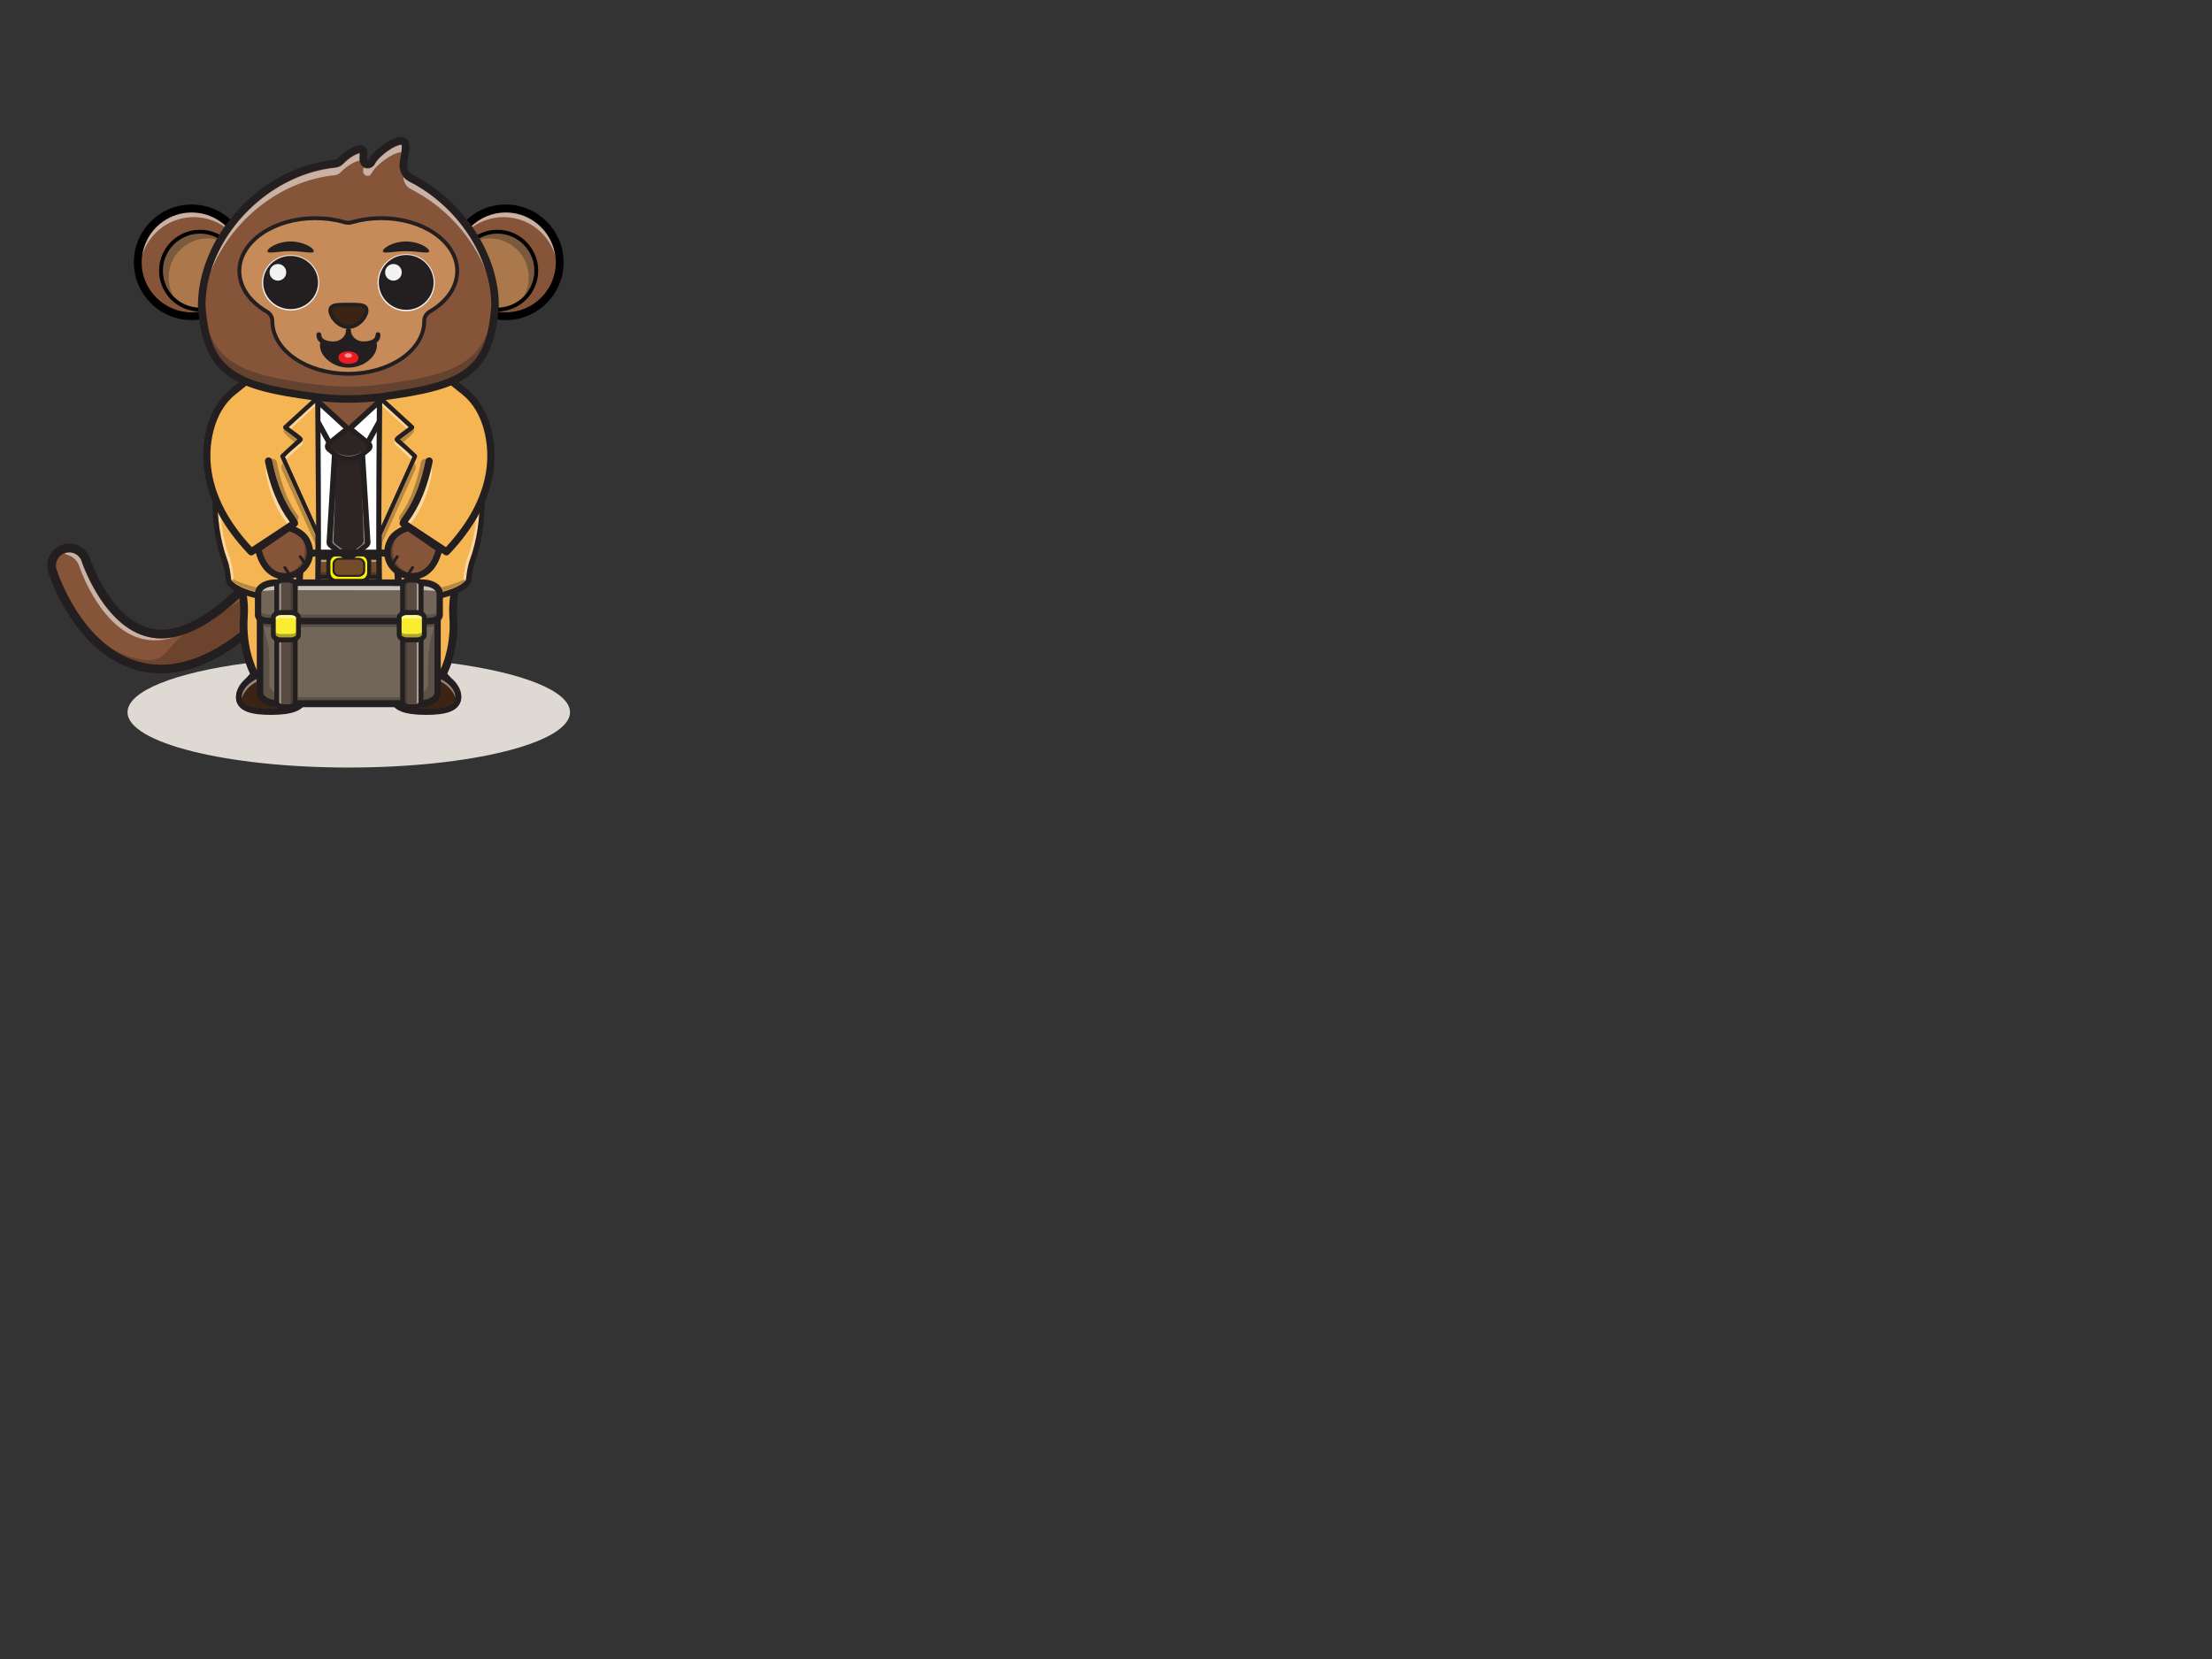 <?xml version="1.0" encoding="UTF-8" standalone="no"?>
<svg
   xmlns:dc="http://purl.org/dc/elements/1.1/"
   xmlns:cc="http://creativecommons.org/ns#"
   xmlns:rdf="http://www.w3.org/1999/02/22-rdf-syntax-ns#"
   xmlns:svg="http://www.w3.org/2000/svg"
   xmlns="http://www.w3.org/2000/svg"
   viewBox="0 0 5333.333 4000"
   height="4000"
   width="5333.333"
   xml:space="preserve"
   id="svg2"
   version="1.1"><rect x="0" y="0" width="5333.333" height="4000" fill="#333333" stroke="none"/><defs
     id="defs6" /><g
     transform="matrix(1.333,0,0,-1.333,0,4000)"
     id="g10"><g
       transform="scale(0.1)"
       id="g12"><g
         transform="scale(2.454)"
         id="g14"></g><g
         transform="scale(1.454)"
         id="g4850"></g><g
         transform="scale(1.463)"
         id="g4858"></g><g
         transform="scale(1.485)"
         id="g4874"></g><g
         transform="scale(1.482)"
         id="g4910"></g><g
         transform="scale(1.502)"
         id="g4922"></g><g
         transform="scale(1.105)"
         id="g4942"><path
           id="path4944"
           style="fill:#ded9d2;fill-opacity:1;fill-rule:nonzero;stroke:none"
           d="m 5708.99,14592.4 c -2000,0 -3621.32,405.3 -3621.32,905.3 0,348.5 787.51,650.9 1941.78,802.3 20.24,-58.8 43.21,-115 68.73,-167.8 -22.79,-23.4 -45.11,-47.8 -65.75,-72.7 -106.9,-89.2 -167.7,-201.6 -167.11,-309.2 0.43,-76.3 33.52,-179.1 188.75,-235.7 89.5,-32.6 212.98,-48.5 377.18,-48.5 5.31,0 10.67,0.1 16.06,0.1 172.22,1.1 300.66,18.5 392.67,53.3 51.07,19.3 88.77,43.5 116.33,70 H 6461.7 c 27.55,-26.5 65.24,-50.7 116.31,-70 92.01,-34.8 220.46,-52.2 392.68,-53.3 5.39,0 10.76,-0.1 16.07,-0.1 164.19,0 287.68,15.9 377.17,48.5 155.23,56.6 188.32,159.4 188.74,235.7 0.6,107.6 -60.2,220 -167.13,309.2 -20.63,24.9 -42.94,49.3 -65.72,72.7 25.51,52.8 48.49,109 68.73,167.8 1154.27,-151.4 1941.83,-453.8 1941.83,-802.3 0,-500 -1621.37,-905.3 -3621.39,-905.3" /></g><g
         transform="scale(1.277)"
         id="g4946"><path
           id="path4948"
           style="fill:#865439;fill-opacity:1;fill-rule:nonzero;stroke:none"
           d="m 3166.18,14306.1 c 33.89,21 67.87,43.1 101.94,66.4 441,301.3 911.22,808 1397.58,1505.8 78.79,113.1 51.19,267.3 -61.64,344.5 -112.82,77.2 -268.17,48.1 -346.95,-64.9 -799.1,-1146.7 -1517.28,-1711.3 -2076.85,-1632.8 -650,91.2 -960.47,1032.8 -963.52,1042.2 -41.82,129.8 -181.8,200.6 -312.787,157.9 -130.992,-42.7 -203.672,-182.3 -162.376,-312.2 16.107,-50.7 405.443,-1242.6 1361.773,-1378.5 337.08,-47.9 694.14,43.4 1062.83,271.6" /></g><g
         transform="scale(1.174)"
         id="g4950"><path
           id="path4952"
           style="fill:#6c432c;fill-opacity:1;fill-rule:nonzero;stroke:none"
           d="m 2479.93,15322.9 c -61.11,0 -121.53,4.3 -181.31,12.8 -235.02,33.4 -437.55,128.5 -610.02,255.3 156.34,-98 333.13,-170.2 530.84,-198.3 28.21,-4 54.15,-5.9 78.14,-5.9 243.72,0 289.13,197.2 521.79,396.7 197.77,64 407.12,182.4 626.37,354.8 18.69,14.7 37.42,29.8 56.25,45.2 62.04,36.2 127.32,75.1 194.8,116.5 7.03,-78.4 7.89,-157.8 2.4,-237.2 -5.38,-78 -5.62,-157.5 -0.77,-237.6 -60.77,-47.9 -121.08,-92.3 -180.83,-133.1 -36,-24.6 -72.44,-48.3 -108.29,-70.6 -320.86,-198.5 -632.66,-298.5 -929.37,-298.6" /></g><g
         transform="scale(1.228)"
         id="g4954"><path
           id="path4956"
           style="fill:#c8b2a6;fill-opacity:1;fill-rule:nonzero;stroke:none"
           d="m 2277.78,15004.4 c -36.76,0 -72.89,2.5 -108.44,7.4 -675.88,94.8 -998.72,1074 -1001.9,1083.8 -27.94,86.8 -98.06,148.1 -180.787,168.9 -14.998,3.9 -25.757,12.9 -32.077,24.1 1.638,0.6 3.289,1.2 4.959,1.7 20.098,6.6 40.495,9.7 60.535,9.7 81.59,0 157.27,-51.6 183.42,-132.8 3.31,-10.3 338.6,-1027 1053.92,-1127.4 38.53,-5.3 77.77,-8 117.56,-8 62.91,0 127.36,6.7 193.28,20.2 -100.45,-31.6 -197.39,-47.6 -290.47,-47.6" /></g><g
         transform="scale(1.28)"
         id="g4958"><path
           id="path4960"
           style="fill:#231f20;fill-opacity:1;fill-rule:nonzero;stroke:none"
           d="m 4353.67,16138.2 c 19.59,12.1 41.46,20.6 64.77,25 49.02,9.2 98.52,-1.2 139.36,-29.1 40.83,-27.9 68.11,-70.1 76.82,-118.8 8.71,-48.7 -2.19,-98.1 -30.7,-139 -480.84,-689.9 -944.54,-1190 -1378.21,-1486.3 -33.01,-22.6 -66.43,-44.3 -99.3,-64.7 -354.83,-219.6 -697.51,-307.8 -1018.52,-262.1 -916.21,130.2 -1293.169,1284.2 -1308.756,1333.2 -30.805,96.9 23.712,201.7 121.504,233.6 97.812,31.9 202.822,-21.1 234.062,-118.2 3.18,-9.8 324.88,-985.4 1011.2,-1081.6 295.37,-41.5 629.77,82.7 993.93,369 355.03,279.1 738.04,711.9 1138.36,1286.3 14.96,21.5 33.83,39.3 55.48,52.7 m -1162.4,-1917.7 c 34.48,21.3 69.5,44.2 104.09,67.8 446.32,305 920.88,815.8 1410.46,1518.3 47.53,68.2 65.69,150.4 51.18,231.6 -14.52,81.1 -59.99,151.4 -128.04,198 -68.05,46.6 -150.54,63.8 -232.26,48.5 -81.74,-15.3 -152.91,-61.3 -200.43,-129.5 -393.2,-564.1 -767.63,-987.9 -1112.89,-1259.3 -336.16,-264.3 -638.59,-379.8 -898.88,-343.3 -607.96,85.2 -908.44,989 -911.41,998.1 -52.04,161.6 -227.02,249.9 -390.033,196.7 -163.018,-53.1 -253.839,-227.8 -202.475,-389.4 16.548,-52.1 416.658,-1276.2 1408.468,-1417.3 350.83,-49.8 721.67,44.3 1102.22,279.8" /></g><g
         transform="scale(1.432)"
         id="g4962"><path
           id="path4964"
           style="fill:#ffffff;fill-opacity:1;fill-rule:nonzero;stroke:none"
           d="m 3220.53,12433.6 c -61.44,116.4 -107.87,263.4 -129.86,428.2 -13.78,103.3 -16.72,204.5 -10.17,299.4 13.05,188.9 -15.02,378.6 -86.98,553.9 -78.83,192 -122.47,430.9 -122.47,726.6 0,1172.8 686.08,1858.3 1532.39,1858.3 846.32,0 1532.4,-685.5 1532.4,-1858.3 0,-295.7 -43.65,-534.6 -122.48,-726.6 -71.95,-175.3 -100.02,-365 -86.97,-553.9 6.55,-94.9 3.61,-196.1 -10.18,-299.4 -21.98,-164.8 -68.41,-311.8 -129.85,-428.2 66.71,-65.7 145.66,-152.9 144.7,-231.2 -1.83,-149.4 -193.9,-209.5 -383.33,-207.2 -189.45,2.3 -342.27,66.3 -340.43,215.6 0.34,27.7 5.99,56.4 16.14,84.6 -111.72,158.1 -166.81,434.5 -132.06,732.3 -153.27,-27.7 -317.34,-39.1 -487.94,-39.1 -170.6,0 -334.67,11.4 -487.94,39.1 34.75,-297.8 -20.33,-574.2 -132.05,-732.3 10.15,-28.2 15.8,-56.9 16.13,-84.6 1.84,-149.3 -150.97,-213.3 -340.42,-215.6 -189.44,-2.3 -381.5,57.8 -383.33,207.2 -0.97,78.3 77.99,165.5 144.7,231.2" /></g><g
         transform="scale(1.21)"
         id="g4966"><path
           id="path4968"
           style="fill:#f5b553;fill-opacity:1;fill-rule:nonzero;stroke:none"
           d="M 6905.97,16300 H 3515.21 c 8.62,-24.3 17.56,-48.2 27.05,-71.2 85.14,-207.4 118.35,-431.8 102.91,-655.4 -7.74,-112.3 -4.27,-232.1 12.05,-354.3 26.01,-195 80.95,-368.9 153.66,-506.6 -78.95,-77.8 -172.38,-181 -171.24,-273.7 2.18,-176.7 229.44,-247.9 453.6,-245.2 224.17,2.9 404.99,78.5 402.81,255.2 -0.39,32.8 -7.08,66.7 -19.08,100.2 132.19,187 197.37,514.1 156.25,866.5 181.36,-32.9 375.5,-46.4 577.37,-46.4 201.86,0 396,13.5 577.36,46.4 -41.12,-352.4 24.08,-679.5 156.27,-866.5 -12.01,-33.5 -18.7,-67.4 -19.09,-100.2 -2.19,-176.7 178.64,-252.3 402.81,-255.2 224.16,-2.7 451.42,68.5 453.59,245.2 1.14,92.7 -92.27,195.9 -171.22,273.7 72.7,137.7 127.64,311.6 153.65,506.6 16.33,122.2 19.8,242 12.04,354.3 -15.44,223.6 17.77,448 102.91,655.4 9.5,23 18.43,46.9 27.06,71.2" /></g><g
         transform="scale(1.092)"
         id="g4970"><path
           id="path4972"
           style="fill:#865439;fill-opacity:1;fill-rule:nonzero;stroke:none"
           d="m 4439.74,16295 c -81.83,5 -160.79,0.4 -234.31,-12.2 -86.92,-85.8 -188.45,-198.9 -187.21,-300.7 2.41,-195.7 254.17,-274.6 502.5,-271.5 248.33,3 448.64,86.9 446.25,282.7 -0.45,36.2 -7.86,73.7 -21.16,110.9 0.66,0.9 1.3,1.9 1.96,2.8 -116.7,102.8 -299.29,175.2 -508.03,188" /></g><g
         transform="scale(1.094)"
         id="g4974"><path
           id="path4976"
           style="fill:#231f20;fill-opacity:1;fill-rule:nonzero;stroke:none"
           d="m 4917.04,16074.9 0.33,-0.9 c 12.72,-35.6 19.37,-70.3 19.78,-103.4 2.81,-229.2 -294.91,-257.6 -423.05,-259.2 -129.37,-1.6 -247.73,19.3 -333.08,59 -95.6,44.4 -144.57,108.2 -145.57,189.6 -1.14,91.7 97.79,202 175.02,278.7 71.55,11.7 146.07,15.3 221.65,10.7 191.31,-11.8 367.23,-75.3 484.92,-174.5 m -416.61,-409.3 c 4.73,0 9.47,0 14.23,0.1 295.48,3.7 470.5,117.8 468.18,305.4 -0.42,34.7 -6.68,70.6 -18.6,107.1 l 7,10 -15.31,13.4 c -125.09,110.3 -314.98,180.7 -521,193.4 -81.6,5 -162.1,0.8 -239.27,-12.5 l -7.07,-1.2 -5.1,-5.1 c -90.92,-89.6 -195.1,-206.7 -193.74,-316.8 1.21,-99.1 60.7,-178.8 172.02,-230.4 88.23,-41.1 208.03,-63.4 338.66,-63.4" /></g><g
         transform="scale(1.072)"
         id="g4978"><path
           id="path4980"
           style="fill:#231f20;fill-opacity:1;fill-rule:nonzero;stroke:none"
           d="m 4303.15,16102.7 c 3.84,17.8 8.75,36.4 13.85,54.4 5.18,18.2 10.82,36.2 17.14,54 6.36,17.7 13.35,35.3 21.86,52.1 4.29,8.4 8.95,16.6 14.46,24.2 5.58,7.6 0.87,12.6 -7.67,6.7 -8.59,-5.9 -16.45,-12.5 -23.99,-19.5 -14.99,-13.9 -28.57,-28.9 -41.57,-44.3 -12.97,-15.4 -25.3,-31.2 -37.2,-47.3 -11.95,-16.3 -23.31,-32.2 -34.63,-49.7 l -0.19,-0.2 c -11.68,-18 -4.8,-42 15.38,-53.6 20.17,-11.5 46,-6.4 57.67,11.6 2.38,3.6 4,7.6 4.89,11.6" /></g><g
         transform="scale(1.068)"
         id="g4982"><path
           id="path4984"
           style="fill:#231f20;fill-opacity:1;fill-rule:nonzero;stroke:none"
           d="m 4634.24,16101.9 c 3.85,17.8 8.78,36.6 13.91,54.6 5.19,18.3 10.86,36.4 17.22,54.3 6.38,17.8 13.39,35.4 21.94,52.2 4.29,8.4 8.98,16.7 14.51,24.4 5.6,7.5 0.87,12.6 -7.7,6.8 -8.61,-6 -16.51,-12.6 -24.08,-19.6 -15.05,-14 -28.69,-29.1 -41.74,-44.6 -13.02,-15.4 -25.39,-31.3 -37.35,-47.5 -12.01,-16.3 -23.41,-32.3 -34.78,-49.8 l -0.18,-0.3 c -11.73,-18 -4.82,-42.2 15.43,-53.8 20.25,-11.6 46.19,-6.4 57.91,11.6 2.39,3.7 4.02,7.8 4.91,11.7" /></g><g
         transform="scale(1.092)"
         id="g4986"><path
           id="path4988"
           style="fill:#865439;fill-opacity:1;fill-rule:nonzero;stroke:none"
           d="m 7104.7,16295 c 81.84,5 160.8,0.4 234.31,-12.2 86.92,-85.8 188.45,-198.9 187.21,-300.7 -2.4,-195.7 -254.16,-274.6 -502.49,-271.5 -248.33,3 -448.65,86.9 -446.25,282.7 0.45,36.2 7.86,73.7 21.16,110.9 -0.66,0.9 -1.3,1.9 -1.97,2.8 116.71,102.8 299.3,175.2 508.03,188" /></g><g
         transform="scale(1.094)"
         id="g4990"><path
           id="path4992"
           style="fill:#231f20;fill-opacity:1;fill-rule:nonzero;stroke:none"
           d="m 7317.8,16238.7 c 77.21,-76.7 176.15,-187 175.03,-278.7 -1.01,-81.4 -50,-145.2 -145.59,-189.6 -85.35,-39.7 -203.67,-60.7 -333.08,-59 -128.14,1.6 -425.86,30 -423.05,259.2 0.41,33.1 7.06,67.8 19.79,103.4 l 0.32,0.9 c 117.69,99.2 293.62,162.7 484.92,174.5 75.57,4.6 150.1,1 221.66,-10.7 m -289.97,-573.1 c 130.64,0 250.44,22.3 338.66,63.4 111.33,51.6 170.81,131.3 172.04,230.4 1.35,110.1 -102.83,227.2 -193.75,316.8 l -5.11,5.1 -7.06,1.2 c -77.18,13.3 -157.68,17.5 -239.27,12.5 -206.02,-12.7 -395.92,-83.1 -521.02,-193.4 l -15.3,-13.4 7.01,-10 c -11.93,-36.5 -18.2,-72.4 -18.62,-107.1 -2.3,-187.6 172.73,-301.7 468.19,-305.4 4.75,-0.1 9.51,-0.1 14.23,-0.1" /></g><g
         transform="scale(1.072)"
         id="g4994"><path
           id="path4996"
           style="fill:#231f20;fill-opacity:1;fill-rule:nonzero;stroke:none"
           d="m 7459.34,16102.7 c -3.84,17.8 -8.75,36.4 -13.85,54.4 -5.17,18.2 -10.81,36.2 -17.15,54 -6.36,17.7 -13.34,35.3 -21.85,52.1 -4.3,8.4 -8.95,16.6 -14.46,24.2 -5.57,7.6 -0.87,12.6 7.67,6.7 8.58,-5.9 16.44,-12.5 23.98,-19.5 14.99,-13.9 28.58,-28.9 41.57,-44.3 12.97,-15.4 25.3,-31.2 37.21,-47.3 11.95,-16.3 23.31,-32.2 34.63,-49.7 l 0.19,-0.2 c 11.68,-18 4.8,-42 -15.37,-53.6 -20.18,-11.5 -46,-6.4 -57.69,11.6 -2.37,3.6 -4,7.6 -4.88,11.6" /></g><g
         transform="scale(1.068)"
         id="g4998"><path
           id="path5000"
           style="fill:#231f20;fill-opacity:1;fill-rule:nonzero;stroke:none"
           d="m 7176.16,16101.9 c -3.86,17.8 -8.78,36.6 -13.92,54.6 -5.17,18.3 -10.84,36.4 -17.2,54.3 -6.38,17.8 -13.39,35.4 -21.94,52.2 -4.32,8.4 -8.99,16.7 -14.51,24.4 -5.6,7.5 -0.9,12.6 7.69,6.8 8.62,-6 16.51,-12.6 24.07,-19.6 15.06,-14 28.69,-29.1 41.74,-44.6 13.03,-15.4 25.41,-31.3 37.37,-47.5 12,-16.3 23.4,-32.3 34.77,-49.8 l 0.19,-0.3 c 11.72,-18 4.81,-42.2 -15.44,-53.8 -20.26,-11.6 -46.19,-6.4 -57.91,11.6 -2.38,3.7 -4.02,7.8 -4.91,11.7" /></g><g
         transform="scale(1.436)"
         id="g5002"><path
           id="path5004"
           style="fill:#231f20;fill-opacity:1;fill-rule:nonzero;stroke:none"
           d="m 3029.66,13692.6 c 72.73,-177.2 103.95,-375.8 90.25,-574.2 -6.49,-94 -3.19,-191.2 9.83,-288.7 20.45,-153.3 63.42,-295.3 124.26,-410.5 10.05,-19.1 6.42,-42.4 -8.92,-57.5 -32.29,-31.8 -130.54,-128.4 -129.72,-195.3 0.22,-18.1 0.91,-73.6 92.75,-116.3 60.85,-28.3 145.79,-43.2 240.11,-42.1 88.18,1.2 293.08,19.5 291.28,165.7 -0.28,21.8 -4.72,44.8 -13.24,68.5 -5.35,15 -3.08,31.7 6.09,44.6 105.76,149.7 153.14,408.1 125.02,678 -9.55,3.2 -19.01,6.6 -28.57,10.1 -20.46,7.4 -40.75,15.4 -60.77,24 -20,8.7 -39.8,18 -58.8,28.9 -9.47,5.6 -18.77,11.5 -27.43,18.4 -8.55,6.7 -4.54,12.5 5.09,9 9.69,-3.3 19.72,-5.8 29.83,-7.9 20.24,-3.9 40.87,-6.3 61.56,-7.9 20.69,-1.7 41.48,-2.6 62.26,-3 17.74,-0.3 35.87,-0.4 53.25,0.1 3.28,0.7 6.63,1 10,1 2.89,0 5.81,-0.2 8.7,-0.7 142.15,-25.8 298.43,-38.3 477.78,-38.3 179.36,0 335.65,12.5 477.79,38.3 6.23,1.1 12.49,0.9 18.51,-0.3 17.44,-0.5 35.64,-0.4 53.43,-0.1 20.79,0.4 41.57,1.3 62.28,3 20.68,1.6 41.32,4 61.56,7.9 10.09,2.1 20.12,4.6 29.82,7.9 9.63,3.5 13.64,-2.3 5.1,-9 -8.66,-6.9 -17.96,-12.8 -27.43,-18.4 -19.01,-10.9 -38.81,-20.2 -58.81,-28.9 -20.01,-8.6 -40.31,-16.6 -60.77,-24 -9.55,-3.5 -19.01,-6.9 -28.56,-10.1 -28.12,-269.9 19.25,-528.3 125.01,-678 9.17,-12.9 11.45,-29.6 6.1,-44.6 -8.52,-23.7 -12.97,-46.7 -13.24,-68.5 -1.8,-146.2 203.1,-164.5 291.28,-165.7 94.09,-1.1 179.26,13.8 240.1,42.1 91.84,42.7 92.53,98.2 92.75,116.3 0.83,66.9 -97.43,163.5 -129.72,195.3 -15.34,15.1 -18.96,38.4 -8.92,57.5 60.84,115.2 103.81,257.2 124.26,410.5 13.01,97.5 16.33,194.7 9.84,288.7 -13.7,198.4 17.51,397 90.24,574.2 78.61,191.5 118.47,429 118.47,705.9 0,1062.2 -608.22,1804 -1479.09,1804 -870.85,0 -1479.08,-741.8 -1479.08,-1804 0,-276.9 39.87,-514.4 118.47,-705.9 m -215.94,705.9 c 0,569.2 158.89,1052.2 459.49,1396.9 283.79,325.4 680.5,504.6 1117.06,504.6 436.57,0 833.29,-179.2 1117.07,-504.6 300.59,-344.7 459.49,-827.7 459.49,-1396.9 0,-289.7 -42.32,-539.7 -125.77,-742.9 -67.08,-163.4 -95.85,-346.9 -83.17,-530.4 6.93,-100.6 3.42,-204.4 -10.46,-308.4 -20.11,-150.7 -60.88,-292 -118.42,-410.9 70.24,-72.3 134.69,-155.3 133.65,-240.7 -0.77,-61.6 -27.25,-146.9 -149.15,-203.5 -73.81,-34.3 -174.12,-52.5 -282.38,-51.1 -244.66,3 -389.53,101.8 -387.53,264.3 0.31,24.8 4.08,50.4 11.25,76.1 -103.39,161.1 -152.52,414.3 -132.64,679.4 -130.7,-19.8 -272.72,-29.4 -431.94,-29.4 -159.21,0 -301.22,9.6 -431.93,29.4 19.89,-265.1 -29.25,-518.3 -132.64,-679.4 7.18,-25.7 10.95,-51.3 11.25,-76.1 2.01,-162.5 -142.87,-261.3 -387.52,-264.3 -3.75,0 -7.47,-0.1 -11.2,-0.1 -103.99,0 -199.94,18.1 -271.18,51.2 -121.91,56.6 -148.4,141.9 -149.15,203.5 -1.05,85.4 63.39,168.4 133.64,240.7 -57.54,118.9 -98.3,260.2 -118.41,410.9 -13.89,104.1 -17.4,207.8 -10.46,308.4 12.67,183.5 -16.09,367 -83.17,530.4 -83.46,203.2 -125.78,453.2 -125.78,742.9" /></g><g
         transform="scale(1.095)"
         id="g5006"><path
           id="path5008"
           style="fill:#3c2415;fill-opacity:1;fill-rule:nonzero;stroke:none"
           d="m 3944.6,15886 c 1.05,-190.9 242.81,-239 540.67,-237.1 297.87,1.9 539.07,52.8 538.01,243.8 -1.06,190.9 -243.74,407.3 -541.61,405.5 -297.88,-1.9 -538.13,-221.3 -537.07,-412.2" /></g><g
         transform="scale(1.088)"
         id="g5010"><path
           id="path5012"
           style="fill:#94877f;fill-opacity:1;fill-rule:nonzero;stroke:none"
           d="m 4017.36,15976.9 c -0.41,4.4 -0.63,8.7 -0.65,13.2 -0.62,111.3 101.12,239 252.81,309.9 v -52.5 c -125.01,-60.4 -208.88,-163.6 -252.16,-270.6" /></g><g
         transform="scale(1.098)"
         id="g5014"><path
           id="path5016"
           style="fill:#231f20;fill-opacity:1;fill-rule:nonzero;stroke:none"
           d="m 4468.58,16199.9 c -272.46,-1.6 -490.75,-198.9 -489.85,-361 0.71,-127.9 161.93,-189.1 492.89,-187.1 330.96,2.1 491.48,65.2 490.78,193.2 -0.9,162.1 -221.38,356.7 -493.82,354.9 m 3.59,-647.2 c -173.19,-1.1 -302.53,14.8 -395.44,48.7 -156.09,56.9 -189.37,160.2 -189.8,236.9 -0.6,110.4 62.9,225.6 174.28,316 113.74,92.5 258.23,143.9 406.82,144.8 148.6,0.9 293.63,-48.7 408.39,-139.7 112.37,-89.1 177.16,-203.5 177.78,-313.9 0.42,-76.7 -31.71,-180.5 -187.16,-239.2 -92.52,-35.1 -221.68,-52.6 -394.87,-53.6" /></g><g
         transform="scale(1.095)"
         id="g5018"><path
           id="path5020"
           style="fill:#3c2415;fill-opacity:1;fill-rule:nonzero;stroke:none"
           d="m 7571.59,15886 c -1.07,-190.9 -242.81,-239 -540.69,-237.1 -297.86,1.9 -539.06,52.8 -538,243.8 1.07,190.9 243.75,407.3 541.62,405.5 297.86,-1.9 538.12,-221.3 537.07,-412.2" /></g><g
         transform="scale(1.088)"
         id="g5022"><path
           id="path5024"
           style="fill:#94877f;fill-opacity:1;fill-rule:nonzero;stroke:none"
           d="m 7575.61,15980.2 c -42.48,105.1 -124.09,206.5 -245.34,267.3 v 52.5 c 147.9,-71.4 246.61,-197 246,-306.7 -0.02,-4.5 -0.25,-8.9 -0.66,-13.1" /></g><g
         transform="scale(1.098)"
         id="g5026"><path
           id="path5028"
           style="fill:#231f20;fill-opacity:1;fill-rule:nonzero;stroke:none"
           d="m 7013.26,16199.9 c 272.44,-1.6 490.74,-198.9 489.85,-361 -0.71,-127.9 -161.94,-189.1 -492.9,-187.1 -330.96,2.1 -491.48,65.2 -490.78,193.2 0.9,162.1 221.38,356.7 493.83,354.9 m -3.6,-647.2 c 173.18,-1.1 302.53,14.8 395.44,48.7 156.09,56.9 189.37,160.2 189.8,236.9 0.61,110.4 -62.91,225.6 -174.27,316 -113.74,92.5 -258.23,143.9 -406.82,144.8 -148.6,0.9 -293.64,-48.7 -408.4,-139.7 -112.37,-89.1 -177.15,-203.5 -177.77,-313.9 -0.42,-76.7 31.69,-180.5 187.15,-239.2 92.52,-35.1 221.69,-52.6 394.87,-53.6" /></g><g
         transform="scale(1.222)"
         id="g5030"><path
           id="path5032"
           style="fill:#754c29;fill-opacity:1;fill-rule:nonzero;stroke:none"
           d="M 6767,16300 H 3552.69 c -63.97,0 -115.81,-48.6 -115.81,-108.7 v -69.6 c 0,-61.8 53.39,-111.9 119.24,-111.9 h 3207.44 c 65.85,0 119.24,50.1 119.24,111.9 v 69.6 c 0,60.1 -51.85,108.7 -115.8,108.7" /></g><g
         transform="scale(1.22)"
         id="g5034"><path
           id="path5036"
           style="fill:#b39d8a;fill-opacity:1;fill-rule:nonzero;stroke:none"
           d="m 5581.74,16265.9 h -75.27 c -0.15,11.7 -1.57,23.2 -4.13,34.1 h 79.17 c 0.08,-11.4 0.15,-22.7 0.23,-34.1 m -741.63,0 h -80.57 c 0.07,11.4 0.15,22.7 0.22,34.1 h 84.49 c -2.57,-10.9 -4,-22.4 -4.14,-34.1" /></g><g
         transform="scale(1.206)"
         id="g5038"><path
           id="path5040"
           style="fill:#503825;fill-opacity:1;fill-rule:nonzero;stroke:none"
           d="m 5647.99,16263 h -82.12 c 2.73,11.8 4.19,24 4.19,36.6 v 0.4 h 77.5 c 0.14,-12.3 0.28,-24.6 0.43,-37 m -747.81,0 h -87.49 c 0.14,12.4 0.28,24.7 0.41,37 h 82.88 v -0.4 c 0,-12.6 1.45,-24.8 4.2,-36.6" /></g><g
         transform="scale(1.225)"
         id="g5042"><path
           id="path5044"
           style="fill:#231f20;fill-opacity:1;fill-rule:nonzero;stroke:none"
           d="m 3545.28,16232.1 c -43.76,0 -79.36,-33.4 -79.36,-74.5 v -69.5 c 0,-42.9 37.14,-77.7 82.79,-77.7 h 3200.76 c 45.65,0 82.79,34.8 82.79,77.7 v 69.5 c 0,41.1 -35.6,74.5 -79.36,74.5 H 3545.28 m 3204.19,-289.6 H 3548.71 c -85.57,0 -155.19,65.3 -155.19,145.6 v 69.5 c 0,78.5 68.08,142.4 151.76,142.4 H 6752.9 c 83.68,0 151.76,-63.9 151.76,-142.4 v -69.5 c 0,-80.3 -69.63,-145.6 -155.19,-145.6" /></g><g
         transform="scale(1.226)"
         id="g5046"><path
           id="path5048"
           style="fill:#fff200;fill-opacity:1;fill-rule:nonzero;stroke:none"
           d="m 5336.43,16300 h -380.44 c -61.37,0 -111.1,-54.2 -111.1,-121.3 v -149.5 c 0,-67 49.73,-121.2 111.1,-121.2 h 380.44 c 61.36,0 111.1,54.2 111.1,121.2 v 149.5 c 0,67.1 -49.74,121.3 -111.1,121.3" /></g><g
         transform="scale(1.228)"
         id="g5050"><path
           id="path5052"
           style="fill:#231f20;fill-opacity:1;fill-rule:nonzero;stroke:none"
           d="m 4947.39,16243.6 c -44.56,0 -80.81,-41.7 -80.81,-92.9 v -149.3 c 0,-51.1 36.25,-92.8 80.81,-92.8 h 379.8 c 44.57,0 80.83,41.7 80.83,92.8 v 149.3 c 0,51.2 -36.26,92.9 -80.83,92.9 h -379.8 m 379.8,-391.4 h -379.8 c -77.73,0 -140.97,66.9 -140.97,149.2 v 149.3 c 0,82.3 63.24,149.3 140.97,149.3 h 379.8 c 77.73,0 140.99,-67 140.99,-149.3 v -149.3 c 0,-82.3 -63.26,-149.2 -140.99,-149.2" /></g><g
         transform="scale(1.221)"
         id="g5054"><path
           id="path5056"
           style="fill:#754c29;fill-opacity:1;fill-rule:nonzero;stroke:none"
           d="m 5311.62,16300 h -286.7 c -46.22,0 -83.7,-35.1 -83.7,-78.6 v -96.8 c 0,-43.4 37.48,-78.5 83.7,-78.5 h 286.7 c 46.23,0 83.71,35.1 83.71,78.5 v 96.8 c 0,43.5 -37.48,78.6 -83.71,78.6" /></g><g
         transform="scale(1.222)"
         id="g5058"><path
           id="path5060"
           style="fill:#231f20;fill-opacity:1;fill-rule:nonzero;stroke:none"
           d="m 5020.57,16271.7 c -37.78,0 -68.52,-28.9 -68.52,-64.3 v -96.8 c 0,-35.4 30.74,-64.3 68.52,-64.3 H 5307 c 37.78,0 68.52,28.9 68.52,64.3 v 96.8 c 0,35.4 -30.74,64.3 -68.52,64.3 H 5020.57 M 5307,16018 h -286.43 c -54.46,0 -98.77,41.5 -98.77,92.6 v 96.8 c 0,51 44.31,92.6 98.77,92.6 H 5307 c 54.44,0 98.76,-41.6 98.76,-92.6 v -96.8 c 0,-51.1 -44.32,-92.6 -98.76,-92.6" /></g><g
         transform="scale(1.412)"
         id="g5062"><path
           id="path5064"
           style="fill:#865439;fill-opacity:1;fill-rule:nonzero;stroke:none"
           d="m 4076.04,16300 v -438.6 l 389.65,-140.1 389.65,140.1 v 438.6 h -779.3" /></g><g
         transform="scale(1.409)"
         id="g5066"><path
           id="path5068"
           style="fill:#ffffff;fill-opacity:1;fill-rule:nonzero;stroke:none"
           d="m 5015.75,16276.2 c 0,0 -529.81,-480.9 -540.06,-495.1 -10.26,14.2 -540.06,495.1 -540.06,495.1 -26.47,23.8 -58.77,-25 -39.93,-58.3 l 391.12,-714.1 c 0,0 182.31,193.8 188.87,197.6 6.57,-3.8 183.02,-197.6 183.02,-197.6 l 396.97,714.1 c 18.84,33.3 -13.45,82.1 -39.93,58.3" /></g><g
         transform="scale(1.366)"
         id="g5070"><path
           id="path5072"
           style="fill:#231f20;fill-opacity:1;fill-rule:nonzero;stroke:none"
           d="m 4642.85,16160.7 h -44.2 v 139.3 h 44.2 v -139.3" /></g><g
         transform="scale(1.411)"
         id="g5074"><path
           id="path5076"
           style="fill:#231f20;fill-opacity:1;fill-rule:nonzero;stroke:none"
           d="m 4441.08,15738.7 c 0.26,-0.4 0.65,-0.9 1.21,-1.6 l -1.21,1.6 m 56.77,0 -1.21,-1.6 c 0.58,0.7 0.95,1.2 1.21,1.6 m -578.03,476.9 c 0.15,-1 0.45,-2 0.94,-2.9 l 367.67,-671.4 c 153.18,162.6 158.43,165.6 163.5,168.6 10.85,6.2 24.23,6.2 35.08,0 5.42,-3.2 10.56,-6.1 158.28,-168.1 l 372.72,670.6 c 0.54,1 0.87,2 1.03,3.1 -204.4,-185.5 -501.99,-456.8 -522.62,-478.7 -6.63,-8 -16.5,-12.6 -26.95,-12.6 -10.46,0 -20.33,4.6 -26.96,12.6 -20.63,21.9 -318.29,293.2 -522.69,478.8 m 361.05,-768.4 c -1.47,0 -2.95,0 -4.44,0.2 -11.13,1.5 -20.91,8.1 -26.3,18 l -390.57,713.2 c -20.95,36.9 -6.33,82.3 19.4,103 22.88,18.4 52.88,17.6 74.66,-2 278.65,-252.9 451.41,-411 515.85,-471.9 64.42,60.9 237.18,218.9 515.76,471.8 l 0.1,0.1 c 21.75,19.6 51.77,20.4 74.64,2 25.73,-20.7 40.37,-66.1 19.15,-103.5 l -396.26,-712.9 c -5.48,-9.9 -15.38,-16.5 -26.58,-17.8 -11.22,-1.3 -22.36,2.9 -29.96,11.2 -48.25,53 -120.54,131.9 -157.21,171.1 -37.74,-39.1 -112.67,-118.3 -162.72,-171.5 -6.66,-7.1 -15.92,-11 -25.52,-11" /></g><g
         transform="scale(1.462)"
         id="g5078"><path
           id="path5080"
           style="fill:#f5b553;fill-opacity:1;fill-rule:nonzero;stroke:none"
           d="m 3925.4,16117.8 c 0,0 -26.2,182.2 -136.89,151.5 -859.71,-128.8 -1389.92,-1678.7 -1007.98,-2680.4 29.16,-77.7 37.45,-158.5 46.91,-241 72.95,-203.8 817.09,-269.1 1095.04,-284.9 32.37,-1.3 2.92,3054.8 2.92,3054.8" /></g><g
         transform="scale(1.198)"
         id="g5082"><path
           id="path5084"
           style="fill:#b68844;fill-opacity:1;fill-rule:nonzero;stroke:none"
           d="m 3851.37,16118.5 c -154.71,41.4 -281.78,96.1 -348.9,169.6 4.76,3.4 9.25,7.5 13.15,11.9 111.49,-49.6 231.53,-89.8 358.54,-122.1 -11.56,-18.4 -19.33,-38.4 -22.79,-59.4" /></g><g
         transform="scale(1.272)"
         id="g5086"><path
           id="path5088"
           style="fill:#fad6a1;fill-opacity:1;fill-rule:nonzero;stroke:none"
           d="m 3309.56,15344.6 c -7.68,3.5 -15.32,6.9 -22.92,10.4 -10,91 -23.61,195.7 -55.35,277.1 -74.91,206.7 -118.56,433.8 -133.43,667.9 13.25,-25.3 27.1,-50.5 41.61,-75.7 19.47,-202.7 61.56,-396 128.73,-569.1 33.57,-89.3 43.08,-182.2 53.95,-277 1.37,-12 -4.1,-23.8 -12.59,-33.6" /></g><g
         transform="scale(1.198)"
         id="g5090"><path
           id="path5092"
           style="fill:#d7be98;fill-opacity:1;fill-rule:nonzero;stroke:none"
           d="m 3500.1,16277.1 c -3.48,3.8 -6.79,7.6 -9.95,11.5 -0.41,3.8 -0.81,7.6 -1.23,11.4 8.06,-3.7 16.17,-7.3 24.32,-11 -3.9,-4.4 -8.38,-8.5 -13.14,-11.9" /></g><g
         transform="scale(1.463)"
         id="g5094"><path
           id="path5096"
           style="fill:#231f20;fill-opacity:1;fill-rule:nonzero;stroke:none"
           d="m 3809.34,16221.3 c -905.71,-155.6 -1353.83,-1654.1 -1000.04,-2630.6 28.69,-73.7 40.35,-169 49.14,-250.3 140.59,-174.4 683.66,-224.3 1032.53,-250.9 16.78,237.3 7.84,1896.2 -2.88,3010.5 -5.48,31.4 -28.18,121.2 -78.75,121.3 m 109.62,-3206.9 c -324.2,18.4 -1085.08,90.3 -1127.64,316.9 -8.71,77.1 -18.08,162.8 -44.63,231.4 -80.03,213.2 -120.61,475.6 -120.61,780.1 -4.44,893.7 368.5,1724.3 1150.69,1947.6 34.56,9.6 67.59,4 95.51,-16 65.61,-48.6 80.96,-152.8 83.38,-168.1 0.68,-11.2 6.89,-763 10.63,-1516.2 1.7,-598.9 4.46,-956 -3.85,-1398.9 -8.73,-166.8 3.27,-160.2 -43.48,-176.8" /></g><g
         transform="scale(1.327)"
         id="g5098"><path
           id="path5100"
           style="fill:#b68844;fill-opacity:1;fill-rule:nonzero;stroke:none"
           d="M 4299.45,15198.7 3842.69,16210 c -13.54,30 -8.49,65.9 12.33,90 l 444.54,-984.2 c -0.01,-40 -0.05,-79 -0.11,-117.1" /></g><g
         transform="scale(1.247)"
         id="g5102"><path
           id="path5104"
           style="fill:#231f20;fill-opacity:1;fill-rule:nonzero;stroke:none"
           d="m 4585.32,16154.3 -9.57,21.2 c 0.06,40.5 0.1,82 0.12,124.5 l 8.5,-18.8 0.95,-126.9" /></g><g
         transform="scale(1.365)"
         id="g5106"><path
           id="path5108"
           style="fill:#b68844;fill-opacity:1;fill-rule:nonzero;stroke:none"
           d="m 3899.71,16125.6 c -115.51,97 -160.46,134.8 -137.7,174.4 0.78,-0.7 1.6,-1.4 2.48,-2 l 176.85,-134 -41.63,-38.4" /></g><g
         transform="scale(1.399)"
         id="g5110"><path
           id="path5112"
           style="fill:#f5b553;fill-opacity:1;fill-rule:nonzero;stroke:none"
           d="m 4114.61,14519.6 -464.33,1028.1 238.58,220.5 -201.58,152.7 414.12,379.1 13.21,-1780.4" /></g><g
         transform="scale(1.394)"
         id="g5114"><path
           id="path5116"
           style="fill:#fad6a1;fill-opacity:1;fill-rule:nonzero;stroke:none"
           d="m 3773.18,15965.3 c -8.51,6.3 -17.38,12.9 -26.63,19.8 l 343.98,314.9 0.33,-43.9 -317.68,-290.8" /></g><g
         transform="scale(1.352)"
         id="g5118"><path
           id="path5120"
           style="fill:#fad6a1;fill-opacity:1;fill-rule:nonzero;stroke:none"
           d="m 4228.71,15159.2 -416.38,921.9 c 133.02,136.9 217.32,182.5 234.79,218.9 10.26,-16.7 8.16,-40.3 -7,-54.3 l -209.46,-193.5 397.96,-881.1 0.09,-11.9" /></g><g
         transform="scale(1.402)"
         id="g5122"><path
           id="path5124"
           style="fill:#231f20;fill-opacity:1;fill-rule:nonzero;stroke:none"
           d="m 3676.9,15509.8 401.59,-889.1 -11.75,1584.5 -341.97,-313 c 280.42,-210.5 214.58,-112.2 -47.87,-382.4 m 429.71,-1048 c -10.17,0 -19.72,6.2 -24.36,16.5 l -463.43,1026.1 c -5.5,12.1 -2.7,26.9 6.8,35.6 l 211.16,195.2 -172.16,130.4 c -14.48,10.4 -15.58,35.3 -1.97,47 l 413.33,378.4 c 8.05,7.4 19.28,9 28.82,4.2 44.39,-9.1 13.98,-1778.3 28.99,-1803.6 0.27,-16.2 -12.36,-30 -27.18,-29.8" /></g><g
         transform="scale(1.462)"
         id="g5126"><path
           id="path5128"
           style="fill:#f5b553;fill-opacity:1;fill-rule:nonzero;stroke:none"
           d="m 4701.96,16117.8 c 0,0 26.19,182.2 136.89,151.5 859.72,-128.8 1389.94,-1678.7 1007.97,-2680.4 -29.15,-77.7 -37.43,-158.5 -46.89,-241 -72.95,-203.8 -817.09,-269.1 -1095.04,-284.9 -32.37,-1.3 -2.93,3054.8 -2.93,3054.8" /></g><g
         transform="scale(1.198)"
         id="g5130"><path
           id="path5132"
           style="fill:#b68844;fill-opacity:1;fill-rule:nonzero;stroke:none"
           d="m 6686.2,16120 c -3.67,21 -11.66,40.9 -23.38,59.3 125.01,32.1 243.28,71.8 353.19,120.7 3.9,-4.4 8.39,-8.5 13.16,-11.9 -66.27,-72.6 -190.97,-126.8 -342.97,-168.1" /></g><g
         transform="scale(1.271)"
         id="g5134"><path
           id="path5136"
           style="fill:#fad6a1;fill-opacity:1;fill-rule:nonzero;stroke:none"
           d="m 6608.53,15353.3 c -8.5,9.8 -13.97,21.6 -12.61,33.6 10.88,94.9 20.4,187.8 53.99,277.2 66.24,170.7 108.09,360.9 127.94,560.6 14.6,25 28.55,50.1 41.9,75.3 -15.43,-230.9 -58.95,-454.9 -132.91,-659 -31.76,-81.5 -45.37,-186.2 -55.38,-277.3 -7.6,-3.5 -15.24,-6.9 -22.93,-10.4" /></g><g
         transform="scale(1.198)"
         id="g5138"><path
           id="path5140"
           style="fill:#d7be98;fill-opacity:1;fill-rule:nonzero;stroke:none"
           d="m 7024.42,16277.1 c -4.77,3.4 -9.26,7.5 -13.15,11.9 8.16,3.7 16.27,7.3 24.33,11 -0.42,-3.8 -0.84,-7.6 -1.25,-11.4 -3.15,-3.9 -6.46,-7.7 -9.93,-11.5" /></g><g
         transform="scale(1.463)"
         id="g5142"><path
           id="path5144"
           style="fill:#231f20;fill-opacity:1;fill-rule:nonzero;stroke:none"
           d="m 4810.26,16221.3 c 905.7,-155.6 1353.82,-1654.1 1000.03,-2630.6 -28.69,-73.7 -40.34,-169 -49.14,-250.3 -140.59,-174.4 -683.64,-224.3 -1032.53,-250.9 -16.78,237.3 -7.83,1896.2 2.89,3010.5 5.47,31.4 28.17,121.2 78.75,121.3 m -109.62,-3206.9 c 324.19,18.4 1085.07,90.3 1127.64,316.9 8.69,77.1 18.07,162.8 44.62,231.4 80.04,213.2 120.61,475.6 120.61,780.1 4.44,893.7 -368.49,1724.3 -1150.69,1947.6 -34.56,9.6 -67.58,4 -95.5,-16 -65.61,-48.6 -80.96,-152.8 -83.38,-168.1 -0.69,-11.2 -6.9,-763 -10.64,-1516.2 -1.69,-598.9 -4.45,-956 3.86,-1398.9 8.73,-166.8 -3.26,-160.2 43.48,-176.8" /></g><g
         transform="scale(1.327)"
         id="g5146"><path
           id="path5148"
           style="fill:#b68844;fill-opacity:1;fill-rule:nonzero;stroke:none"
           d="m 5202.54,15198.7 c -0.05,38.1 -0.09,77.1 -0.11,117.1 l 444.56,984.2 c 20.81,-24.1 25.86,-60 12.31,-90 l -456.76,-1011.3" /></g><g
         transform="scale(1.247)"
         id="g5150"><path
           id="path5152"
           style="fill:#231f20;fill-opacity:1;fill-rule:nonzero;stroke:none"
           d="m 5527.31,16154.3 0.94,126.9 8.51,18.8 c 0.01,-42.5 0.06,-84 0.12,-124.5 l -9.57,-21.2" /></g><g
         transform="scale(1.365)"
         id="g5154"><path
           id="path5156"
           style="fill:#b68844;fill-opacity:1;fill-rule:nonzero;stroke:none"
           d="m 5342.99,16125.6 -41.63,38.4 176.86,134 c 0.87,0.6 1.7,1.3 2.47,2 22.76,-39.6 -22.2,-77.4 -137.7,-174.4" /></g><g
         transform="scale(1.399)"
         id="g5158"><path
           id="path5160"
           style="fill:#f5b553;fill-opacity:1;fill-rule:nonzero;stroke:none"
           d="m 4900.43,14519.6 464.33,1028.1 -238.59,220.5 201.59,152.7 -414.13,379.1 -13.2,-1780.4" /></g><g
         transform="scale(1.394)"
         id="g5162"><path
           id="path5164"
           style="fill:#fad6a1;fill-opacity:1;fill-rule:nonzero;stroke:none"
           d="m 5276.96,15965.3 -317.68,290.8 0.32,43.9 343.97,-314.9 c -9.24,-6.9 -18.11,-13.5 -26.61,-19.8" /></g><g
         transform="scale(1.352)"
         id="g5166"><path
           id="path5168"
           style="fill:#fad6a1;fill-opacity:1;fill-rule:nonzero;stroke:none"
           d="m 5100.19,15159.2 0.09,11.9 397.95,881.1 -209.44,193.5 c -15.17,14 -17.26,37.6 -7.01,54.3 17.47,-36.4 101.77,-82 234.8,-218.9 l -416.39,-921.9" /></g><g
         transform="scale(1.402)"
         id="g5170"><path
           id="path5172"
           style="fill:#231f20;fill-opacity:1;fill-rule:nonzero;stroke:none"
           d="m 5320.61,15509.8 -401.6,-889.1 11.75,1584.5 341.97,-313 c -280.42,-210.5 -214.57,-112.2 47.88,-382.4 m -429.71,-1048 c 10.17,0 19.72,6.2 24.35,16.5 l 463.44,1026.1 c 5.5,12.1 2.69,26.9 -6.81,35.6 l -211.16,195.2 172.17,130.4 c 14.48,10.4 15.58,35.3 1.96,47 l -413.32,378.4 c -8.06,7.4 -19.28,9 -28.83,4.2 -44.39,-9.1 -13.99,-1778.3 -28.98,-1803.6 -0.27,-16.2 12.36,-30 27.18,-29.8" /></g><g
         transform="scale(1.357)"
         id="g5174"><path
           id="path5176"
           style="fill:#2d2424;fill-opacity:1;fill-rule:nonzero;stroke:none"
           d="m 4819.89,16234.9 c -2.22,36.4 -42.59,65.1 -91.62,65.1 h -163.68 c -49.03,0 -89.38,-28.7 -91.62,-65.1 L 4390.31,14887 c -1.13,-18.5 7.89,-36.5 25,-50 l 164.49,-129.3 c 36.19,-28.4 97.08,-28.4 133.27,0 l 164.49,129.3 c 17.11,13.5 26.12,31.5 24.99,50 l -82.66,1347.9" /></g><g
         transform="scale(1.296)"
         id="g5178"><path
           id="path5180"
           style="fill:#8c8787;fill-opacity:1;fill-rule:nonzero;stroke:none"
           d="m 4987.51,15487.8 h -22.37 l 84,63.2 c 17.92,21.8 27.37,40.6 26.19,60 0,0 -11,345 -21.87,689 l 43.38,-707.3 c 0.7,-11.5 -5.01,-23 -15.67,-31.3 l -93.66,-73.6 m -207.97,0 h -32.85 l -93.65,73.6 c -10.66,8.4 -16.37,19.8 -15.67,31.3 l 43.37,707.2 c -12.78,-343.9 -25.67,-688.9 -25.67,-688.9 -1.19,-19.4 8.26,-38.2 26.18,-52.3 l 98.29,-70.9" /></g><g
         transform="scale(1.359)"
         id="g5182"><path
           id="path5184"
           style="fill:#231f20;fill-opacity:1;fill-rule:nonzero;stroke:none"
           d="m 4556.93,16245.3 c -29.34,0 -53.39,-17.1 -54.72,-38.9 l -82.52,-1345.7 c -0.67,-10.9 4.77,-21.8 14.93,-29.8 l 164.22,-129.1 c 10.45,-8.2 24.58,-12.7 39.79,-12.7 15.21,0 29.35,4.5 39.8,12.7 l 164.22,129.1 c 10.16,8 15.61,18.9 14.94,29.8 l -82.52,1345.7 c -1.34,21.8 -25.38,38.9 -54.73,38.9 h -163.41 m 81.7,-1610.9 c -35.12,0 -69.09,10.9 -93.23,29.8 l -164.22,129.1 c -23.8,18.7 -36.55,44.2 -34.98,69.9 l 82.53,1345.7 c 3.13,51.1 59.45,91.1 128.2,91.1 h 163.41 c 68.76,0 125.07,-40 128.21,-91.1 l 82.51,-1345.7 c 1.57,-25.7 -11.17,-51.2 -34.96,-69.9 l -164.23,-129.1 c -24.13,-18.9 -58.12,-29.8 -93.24,-29.8" /></g><g
         transform="scale(1.365)"
         id="g5186"><path
           id="path5188"
           style="fill:#2d2424;fill-opacity:1;fill-rule:nonzero;stroke:none"
           d="m 4876.28,16114.2 -198.11,160.2 c -31.61,25.6 -82.85,25.6 -114.45,0 l -198.13,-160.2 c -31.6,-25.5 -31.6,-67 0,-92.5 l 62.45,-50.5 c 106.53,-86.2 279.26,-86.2 385.8,0 l 62.44,50.5 c 31.61,25.5 31.61,67 0,92.5" /></g><g
         transform="scale(1.347)"
         id="g5190"><path
           id="path5192"
           style="fill:#ffffff;fill-opacity:1;fill-rule:nonzero;stroke:none"
           d="m 4964.33,16281.7 c -0.28,5.9 -1.53,11.8 -3.75,17.5 l 0.47,0.8 c 2.15,-6 3.25,-12.1 3.28,-18.3" /></g><g
         transform="scale(1.347)"
         id="g5194"><path
           id="path5196"
           style="fill:#868485;fill-opacity:1;fill-rule:nonzero;stroke:none"
           d="m 4960.01,16297.3 c -0.22,0.5 -0.44,1.1 -0.68,1.7 0.15,0.3 0.29,0.7 0.43,1 0.25,-0.6 0.49,-1.3 0.72,-1.9 l -0.47,-0.8" /></g><g
         transform="scale(1.346)"
         id="g5198"><path
           id="path5200"
           style="fill:#ffffff;fill-opacity:1;fill-rule:nonzero;stroke:none"
           d="m 4400.69,16287.9 c 0.03,4 0.51,8.1 1.45,12.1 l 0.35,-0.6 c -1.02,-3.8 -1.62,-7.7 -1.8,-11.5" /></g><g
         transform="scale(1.347)"
         id="g5202"><path
           id="path5204"
           style="fill:#868485;fill-opacity:1;fill-rule:nonzero;stroke:none"
           d="m 4400.31,16291.3 -0.35,0.6 c 0.64,2.8 1.49,5.4 2.55,8.1 0.14,-0.3 0.29,-0.7 0.43,-1 -1.07,-2.6 -1.95,-5.1 -2.63,-7.7" /></g><g
         transform="scale(1.347)"
         id="g5206"><path
           id="path5208"
           style="fill:#8c8787;fill-opacity:1;fill-rule:nonzero;stroke:none"
           d="m 4681.43,16117.1 c -70.73,0 -141.46,21.8 -195.42,65.5 l -63.26,51.1 c -16.1,13 -24.06,30.1 -23.95,47.2 0.18,3.8 0.77,7.7 1.79,11.5 0.68,2.5 1.56,5.1 2.63,7.6 3.92,-9.3 10.38,-18 19.53,-25.4 l 63.26,-51.1 c 53.96,-43.7 124.69,-65.5 195.42,-65.5 70.74,0 141.47,21.8 195.43,65.5 l 63.26,51.1 c 9.14,7.4 15.61,16.1 19.53,25.4 0.23,-0.6 0.46,-1.1 0.68,-1.7 2.22,-5.7 3.47,-11.5 3.75,-17.4 0.1,-17.1 -7.87,-34.2 -23.96,-47.2 l -63.26,-51.1 c -53.96,-43.7 -124.69,-65.5 -195.43,-65.5" /></g><g
         transform="scale(1.333)"
         id="g5210"><path
           id="path5212"
           style="fill:#2a2223;fill-opacity:1;fill-rule:nonzero;stroke:none"
           d="m 4731.01,16197.4 c -54.92,0 -109.85,13.1 -157.08,39.1 l 3.89,63.5 c 46.35,-24.6 99.77,-37 153.19,-37 53.44,0 106.86,12.4 153.22,37 l 3.89,-63.5 c -47.24,-26 -102.17,-39.1 -157.11,-39.1" /></g><g
         transform="scale(1.335)"
         id="g5214"><path
           id="path5216"
           style="fill:#231f20;fill-opacity:1;fill-rule:nonzero;stroke:none"
           d="m 4565.75,16207.5 c -14.21,7.8 -27.73,16.8 -40.34,27 v 65.5 c 13.75,-11.1 28.59,-20.8 44.23,-29.1 l -3.89,-63.4 m 313.63,0 -3.88,63.4 c 15.63,8.3 30.45,18 44.2,29.1 v -65.5 c -12.6,-10.2 -26.11,-19.2 -40.32,-27" /></g><g
         transform="scale(1.367)"
         id="g5218"><path
           id="path5220"
           style="fill:#231f20;fill-opacity:1;fill-rule:nonzero;stroke:none"
           d="m 4614.36,16240.8 c -11.82,0 -22.92,-3.7 -31.27,-10.4 l -197.84,-160 c -8.35,-6.8 -12.95,-15.8 -12.95,-25.3 0,-9.6 4.6,-18.6 12.95,-25.3 l 62.36,-50.4 c 91.94,-74.4 241.56,-74.4 333.5,0 l 62.36,50.4 c 8.35,6.7 12.96,15.7 12.96,25.3 0,9.5 -4.61,18.5 -12.96,25.3 l -197.84,160 c -8.36,6.7 -19.46,10.4 -31.27,10.4 z m 0,-386.3 c -79.14,0 -158.25,24.3 -218.5,73 l -62.36,50.4 c -22.17,18 -34.38,41.8 -34.38,67.2 0,25.3 12.21,49.2 34.38,67.1 l 197.84,160 c 22.18,17.9 51.66,27.8 83.02,27.8 31.36,0 60.84,-9.9 83.01,-27.8 l 197.84,-160 c 22.18,-17.9 34.39,-41.8 34.39,-67.1 0,-25.4 -12.21,-49.2 -34.39,-67.2 l -62.35,-50.4 c -60.23,-48.7 -139.38,-73 -218.5,-73" /></g><g
         transform="scale(1.231)"
         id="g5222"><path
           id="path5224"
           style="fill:#231f20;fill-opacity:1;fill-rule:nonzero;stroke:none"
           d="m 5667.02,16300 h -1083.3 c -128.68,0 -233.01,-136.6 -233.01,-305.2 v -230.1 c 0,-21.1 56.76,-39.6 99.22,-55.4 v 156.6 c 0,168.6 62.84,334.4 180.45,334.4 h 989.98 c 117.62,0 180.46,-165.8 180.46,-334.4 v -156.6 c 42.46,15.8 99.22,34.3 99.22,55.4 v 230.1 c 0,168.6 -104.33,305.2 -233.02,305.2" /></g><g
         transform="scale(1.167)"
         id="g5226"><path
           id="path5228"
           style="fill:#726658;fill-opacity:1;fill-rule:nonzero;stroke:none"
           d="M 6514.08,16300 H 4303.02 c -150.11,0 -271.8,-74.1 -271.8,-165.3 v -1158 c 0,-91.2 121.69,-165.2 271.8,-165.2 h 2211.06 c 150.11,0 271.8,74 271.8,165.2 v 1158 c 0,91.2 -121.69,165.3 -271.8,165.3" /></g><g
         transform="scale(1.17)"
         id="g5230"><path
           id="path5232"
           style="fill:#231f20;fill-opacity:1;fill-rule:nonzero;stroke:none"
           d="m 4289.58,16198.1 c -126.97,0 -221.84,-60.1 -221.84,-113.8 v -1154.4 c 0,-53.7 94.87,-113.7 221.84,-113.7 h 2204.13 c 126.98,0 221.84,60 221.84,113.7 v 1154.4 c 0,53.7 -94.86,113.8 -221.84,113.8 H 4289.58 m 0,-1483.9 c -179.48,0 -320.08,94.8 -320.08,215.7 v 1154.4 c 0,120.9 140.6,215.7 320.08,215.7 h 2204.13 c 179.49,0 320.09,-94.8 320.09,-215.7 v -1154.4 c 0,-120.9 -140.6,-215.7 -320.09,-215.7 H 4289.58" /></g><g
         transform="scale(1.145)"
         id="g5234"><path
           id="path5236"
           style="fill:#5a5147;fill-opacity:1;fill-rule:nonzero;stroke:none"
           d="m 6686.04,15140.1 v 132 c 48.31,32.4 76.06,77.4 76.07,139 -2.97,255.6 -6.17,551.2 64.99,797.2 8,30.4 16.05,60.6 23.72,88.6 3.4,1 6.74,2.1 10.01,3.1 v -1047.1 c 0,-47.3 -71.93,-99.3 -174.79,-112.8" /></g><g
         transform="scale(1.147)"
         id="g5238"><path
           id="path5240"
           style="fill:#231f20;fill-opacity:1;fill-rule:nonzero;stroke:none"
           d="m 6678.1,15071.7 c 0.57,3.9 0.86,7.9 0.86,12 v 40.3 c 102.75,13.5 174.6,65.5 174.6,112.7 v 1046 c 13.72,4.7 26.18,10.6 37,17.3 v -1061.7 c 0,-27.7 -9.8,-71.7 -0.88,-71.7 0.27,0 0.57,0.1 0.88,0.2 -39.07,-50.5 -118.18,-87.3 -212.46,-95.1" /></g><g
         transform="scale(1.145)"
         id="g5242"><path
           id="path5244"
           style="fill:#5a5147;fill-opacity:1;fill-rule:nonzero;stroke:none"
           d="M 6317.51,15136.7 H 4699.03 v 57.5 c 32.3,-1.1 65.57,-1.6 99.6,-1.6 h 1419.29 c 34.01,0 67.32,0.5 99.59,1.6 v -57.5 m -1986.99,3.4 c -102.86,13.5 -174.78,65.5 -174.78,112.8 V 16300 c 3.26,-1 6.6,-2.1 10,-3.1 20.1,-73.5 42.9,-161.7 60.36,-230.3 43.59,-149.5 26.87,-497.6 28.36,-655.5 0,-61.6 27.74,-106.6 76.06,-139 v -132" /></g><g
         transform="scale(1.147)"
         id="g5246"><path
           id="path5248"
           style="fill:#231f20;fill-opacity:1;fill-rule:nonzero;stroke:none"
           d="M 6312.23,15070.1 H 4692.64 c 0.94,5.1 1.41,10.3 1.41,15.6 v 35 h 1616.77 v -35 c 0,-5.3 0.48,-10.5 1.41,-15.6 m -1985.45,1.6 c -94.27,7.8 -173.38,44.6 -212.45,95.1 0.31,-0.1 0.61,-0.2 0.89,-0.2 8.89,0 -0.89,44 -0.89,71.7 V 16300 c 10.81,-6.7 23.28,-12.6 37.01,-17.3 v -1046 c 0,-47.2 71.84,-99.2 174.59,-112.7 v -40.3 c 0,-4.1 0.29,-8.1 0.85,-12" /></g><g
         transform="scale(1.194)"
         id="g5250"><path
           id="path5252"
           style="fill:#726658;fill-opacity:1;fill-rule:nonzero;stroke:none"
           d="M 6387.76,16300 H 4179.72 c -149.91,0 -271.43,-72.3 -271.43,-161.5 v -327.4 c 0,-50.7 69.2,-91.8 154.56,-91.8 h 2441.77 c 85.35,0 154.57,41.1 154.57,91.8 v 327.4 c 0,89.2 -121.53,161.5 -271.43,161.5" /></g><g
         transform="scale(1.191)"
         id="g5254"><path
           id="path5256"
           style="fill:#c7c2bc;fill-opacity:1;fill-rule:nonzero;stroke:none"
           d="m 4012.14,16223.3 c -10.86,0 -21.01,0.3 -30.05,0.9 27.52,37 95.22,69.7 184.67,75 v -67.2 h -29.44 c -39.33,-5.2 -86.72,-8.7 -125.18,-8.7 m 2570.32,0.1 c -35.48,0 -80.05,3.4 -119.44,8.6 h -29.81 v 67.2 c 88.91,-5.2 156.32,-37.6 184.17,-74.3 -9.91,-1.1 -21.79,-1.5 -34.92,-1.5 m -503.84,8.6 H 4521.34 v 68 h 1557.28 v -68" /></g><g
         transform="scale(1.161)"
         id="g5258"><path
           id="path5260"
           style="fill:#5a5147;fill-opacity:1;fill-rule:nonzero;stroke:none"
           d="m 6692.87,16225.6 h -79.79 v 6.3 c 0,13.3 -5.05,25.8 -13.98,36.7 v 5.4 h 93.77 c 42.43,0 80.99,9.9 109.5,26 v -25.9 c 0,-5.9 -2.18,-11.5 -6.1,-15.7 -11.4,-12.2 -46,-32.8 -103.4,-32.8 m -471.49,0 H 4651.91 v 6.3 c 0,13.3 -5.05,25.8 -13.98,36.7 v 5.4 h 1597.43 v -5.4 c -8.93,-11 -13.98,-23.4 -13.98,-36.7 v -6.3 m -1961.17,0 h -79.78 c -57.39,0 -91.99,20.6 -103.38,32.8 -3.93,4.2 -6.11,9.8 -6.11,15.7 v 25.9 c 28.51,-16.1 67.06,-26 109.5,-26 h 93.77 v -5.4 c -8.94,-10.9 -14,-23.4 -14,-36.7 v -6.3" /></g><g
         transform="scale(1.149)"
         id="g5262"><path
           id="path5264"
           style="fill:#5a5147;fill-opacity:1;fill-rule:nonzero;stroke:none"
           d="m 6762.25,16242.4 h -80.61 v 47.5 h 80.61 c 28.45,0 55.23,3.6 79.56,10.1 v -12.3 c -3.23,-11.5 -6.56,-23.5 -9.98,-35.9 -21.05,-6.1 -44.65,-9.4 -69.58,-9.4" /></g><g
         transform="scale(1.151)"
         id="g5266"><path
           id="path5268"
           style="fill:#231f20;fill-opacity:1;fill-rule:nonzero;stroke:none"
           d="m 6861.97,16232.3 v 41 c 16.55,7.3 31.37,16.4 44.08,26.7 v -2 c 0,-25.4 -16.77,-48.5 -44.08,-65.7 m -36.86,15.7 v 12.2 c 1.26,0.4 2.51,0.7 3.75,1.1 -1.22,-4.4 -2.48,-8.8 -3.75,-13.3" /></g><g
         transform="scale(1.148)"
         id="g5270"><path
           id="path5272"
           style="fill:#49423b;fill-opacity:1;fill-rule:nonzero;stroke:none"
           d="m 6836.98,16264 c 3.42,12.5 6.76,24.5 9.98,36 v -32.9 c -3.26,-1.1 -6.59,-2.1 -9.98,-3.1" /></g><g
         transform="scale(1.15)"
         id="g5274"><path
           id="path5276"
           style="fill:#231f20;fill-opacity:1;fill-rule:nonzero;stroke:none"
           d="m 6836.33,16241.8 v 32.9 c 1.27,4.5 2.53,8.9 3.76,13.3 11.67,3.3 22.75,7.3 33.16,12 v -41 c -10.8,-6.7 -23.23,-12.5 -36.92,-17.2" /></g><g
         transform="scale(1.149)"
         id="g5278"><path
           id="path5280"
           style="fill:#5a5147;fill-opacity:1;fill-rule:nonzero;stroke:none"
           d="M 6285.87,16242.4 H 4700.14 v 47.5 h 1585.73 v -47.5 m -1981.49,0 h -80.61 c -24.92,0 -48.52,3.3 -69.57,9.4 -3.42,12.4 -6.76,24.5 -9.98,35.9 v 12.3 c 24.31,-6.5 51.1,-10.1 79.54,-10.1 h 80.62 v -47.5" /></g><g
         transform="scale(1.151)"
         id="g5282"><path
           id="path5284"
           style="fill:#231f20;fill-opacity:1;fill-rule:nonzero;stroke:none"
           d="m 4097.25,16232.3 c -27.31,17.2 -44.07,40.3 -44.07,65.7 v 2 c 12.7,-10.3 27.52,-19.4 44.07,-26.7 v -41 m 36.86,15.7 c -1.28,4.5 -2.53,8.9 -3.76,13.3 1.25,-0.4 2.5,-0.7 3.76,-1.1 v -12.2" /></g><g
         transform="scale(1.148)"
         id="g5286"><path
           id="path5288"
           style="fill:#49423b;fill-opacity:1;fill-rule:nonzero;stroke:none"
           d="m 4157.33,16264 c -3.4,1 -6.73,2 -9.99,3.1 v 32.9 c 3.22,-11.4 6.56,-23.5 9.99,-36" /></g><g
         transform="scale(1.15)"
         id="g5290"><path
           id="path5292"
           style="fill:#231f20;fill-opacity:1;fill-rule:nonzero;stroke:none"
           d="m 4140.9,16241.8 c -13.69,4.7 -26.13,10.5 -36.91,17.2 v 41 c 10.4,-4.7 21.47,-8.7 33.15,-12 1.23,-4.4 2.48,-8.8 3.76,-13.3 v -32.9" /></g><g
         transform="scale(1.198)"
         id="g5294"><path
           id="path5296"
           style="fill:#231f20;fill-opacity:1;fill-rule:nonzero;stroke:none"
           d="m 4166.95,16200.4 c -131.17,0 -222.59,-58.5 -222.59,-111.1 V 15768 c 0,-5.6 2.11,-11.1 5.91,-15.2 11.04,-11.7 44.57,-31.8 100.17,-31.8 h 2434.32 c 55.61,0 89.14,20.1 100.18,31.8 3.8,4.1 5.92,9.6 5.92,15.2 v 321.3 c 0,52.6 -91.42,111.1 -222.6,111.1 H 4166.95 m -116.51,-579 c -115.2,0 -202.08,60.8 -202.08,141.5 v 326.4 c 0,120.1 136.96,210.7 318.59,210.7 h 2201.31 c 181.61,0 318.57,-90.6 318.57,-210.7 v -326.4 c 0,-80.7 -86.88,-141.5 -202.07,-141.5 H 4050.44" /></g><g
         transform="scale(1.197)"
         id="g5298"><path
           id="path5300"
           style="fill:#594a42;fill-opacity:1;fill-rule:nonzero;stroke:none"
           d="m 6362.05,16235.7 v -1785.9 c 0,-35.5 -46.98,-64.3 -104.93,-64.3 h -67.26 c -59.67,0 -108.04,29.6 -108.04,66.2 v 1782.1 c 0,36.5 48.37,66.2 108.04,66.2 h 67.26 c 57.95,0 104.93,-28.8 104.93,-64.3" /></g><g
         transform="scale(1.194)"
         id="g5302"><path
           id="path5304"
           style="fill:#a49c97;fill-opacity:1;fill-rule:nonzero;stroke:none"
           d="m 6305.61,14463.8 c 4.38,7.2 6.78,14.9 6.78,22.9 v 953.2 c 10.23,0.2 20.16,1.1 29.6,2.8 v -956 c 0,-4.8 -12.68,-16.6 -36.38,-22.9 m 36.38,1387.9 c -9.44,1.7 -19.37,2.7 -29.6,2.8 v 422.6 c 0,8.1 -2.4,15.8 -6.78,22.9 23.7,-6.3 36.38,-18 36.38,-22.9 v -425.4" /></g><g
         transform="scale(1.194)"
         id="g5306"><path
           id="path5308"
           style="fill:#493d38;fill-opacity:1;fill-rule:nonzero;stroke:none"
           d="m 6172.34,14464.2 c -25.17,6.6 -38.63,19.4 -38.63,24.6 v 954 c 10.05,-1.7 20.64,-2.7 31.57,-2.7 h 0.36 v -953.2 c 0,-8 2.37,-15.7 6.7,-22.7 m -38.63,1387.7 v 423.5 c 0,5.2 13.46,18 38.63,24.6 -4.33,-7 -6.7,-14.7 -6.7,-22.7 v -422.6 h -0.36 c -10.93,0 -21.52,-0.9 -31.57,-2.8" /></g><g
         transform="scale(1.2)"
         id="g5310"><path
           id="path5312"
           style="fill:#231f20;fill-opacity:1;fill-rule:nonzero;stroke:none"
           d="m 6175.62,16225 c -46.26,0 -71.67,-21.4 -71.67,-28.6 v -1777.9 c 0,-7.2 25.41,-28.6 71.67,-28.6 h 67.1 c 44.24,0 68.56,20 68.56,26.7 v 1781.7 c 0,6.7 -24.32,26.7 -68.56,26.7 h -67.1 m 67.1,-1910.1 h -67.1 c -82.05,0 -143.94,44.5 -143.94,103.6 v 1777.9 c 0,59.1 61.89,103.6 143.94,103.6 h 67.1 c 80.28,0 140.82,-43.7 140.82,-101.7 v -1781.7 c 0,-58.1 -60.54,-101.7 -140.82,-101.7" /></g><g
         transform="scale(1.161)"
         id="g5314"><path
           id="path5316"
           style="fill:#f9ed32;fill-opacity:1;fill-rule:nonzero;stroke:none"
           d="m 6608.82,16221.5 v -269.1 c 0,-43.4 -54.21,-78.6 -121.08,-78.6 h -149.29 c -66.86,0 -121.08,35.2 -121.08,78.6 v 269.1 c 0,43.4 54.22,78.5 121.08,78.5 h 149.29 c 66.87,0 121.08,-35.1 121.08,-78.5" /></g><g
         transform="scale(1.16)"
         id="g5318"><path
           id="path5320"
           style="fill:#fcf699;fill-opacity:1;fill-rule:nonzero;stroke:none"
           d="m 6615.11,16151.6 c 0,43.4 -54.26,78.6 -121.2,78.6 h -149.43 c -66.92,0 -121.2,-35.2 -121.2,-78.6 v 69.8 c 0,43.4 54.28,78.6 121.2,78.6 h 149.43 c 66.94,0 121.2,-35.2 121.2,-78.6 v -69.8" /></g><g
         transform="scale(1.143)"
         id="g5322"><path
           id="path5324"
           style="fill:#aea52c;fill-opacity:1;fill-rule:nonzero;stroke:none"
           d="m 6590.41,16149.3 h -151.65 c -67.92,0 -123,35.8 -123,79.8 v 70.9 c 0,-44.1 55.08,-79.9 123,-79.9 h 151.65 c 67.93,0 123,35.8 123,79.9 v -70.9 c 0,-44 -55.07,-79.8 -123,-79.8" /></g><g
         transform="scale(1.164)"
         id="g5326"><path
           id="path5328"
           style="fill:#231f20;fill-opacity:1;fill-rule:nonzero;stroke:none"
           d="m 6323.42,16222.7 c -50.23,0 -83.56,-23.9 -83.56,-39.7 v -268.4 c 0,-15.9 33.33,-39.8 83.56,-39.8 h 148.93 c 50.24,0 83.56,23.9 83.56,39.8 v 268.4 c 0,15.8 -33.32,39.7 -83.56,39.7 z m 148.93,-425.2 h -148.93 c -88.61,0 -158.03,51.4 -158.03,117.1 v 268.4 c 0,65.6 69.42,117 158.03,117 h 148.93 c 88.62,0 158.04,-51.4 158.04,-117 v -268.4 c 0,-65.7 -69.42,-117.1 -158.04,-117.1" /></g><g
         transform="scale(1.197)"
         id="g5330"><path
           id="path5332"
           style="fill:#594a42;fill-opacity:1;fill-rule:nonzero;stroke:none"
           d="m 4180.33,16235.7 v -1785.9 c 0,-35.5 46.98,-64.3 104.93,-64.3 h 67.27 c 59.66,0 108.04,29.6 108.04,66.2 v 1782.1 c 0,36.5 -48.38,66.2 -108.04,66.2 h -67.27 c -57.95,0 -104.93,-28.8 -104.93,-64.3" /></g><g
         transform="scale(1.194)"
         id="g5334"><path
           id="path5336"
           style="fill:#a49c97;fill-opacity:1;fill-rule:nonzero;stroke:none"
           d="m 4263.68,14463.8 c -23.68,6.3 -36.36,18.1 -36.36,22.9 v 956 c 9.44,-1.7 19.36,-2.6 29.59,-2.8 v -953.2 c 0,-8 2.4,-15.7 6.77,-22.9 m -36.36,1387.9 v 425.4 c 0,4.9 12.67,16.6 36.36,22.9 -4.38,-7.1 -6.77,-14.8 -6.77,-22.9 v -422.6 c -10.23,-0.1 -20.15,-1.1 -29.59,-2.8" /></g><g
         transform="scale(1.194)"
         id="g5338"><path
           id="path5340"
           style="fill:#493d38;fill-opacity:1;fill-rule:nonzero;stroke:none"
           d="m 4397.07,14464.2 c 4.33,7 6.7,14.7 6.7,22.7 v 953.2 h 0.35 c 10.94,0 21.53,1 31.57,2.7 v -954 c 0,-5.2 -13.46,-18 -38.62,-24.6 m 38.62,1387.7 c -10.04,1.9 -20.63,2.8 -31.57,2.8 h -0.35 v 422.6 c 0,8 -2.37,15.7 -6.7,22.7 25.16,-6.6 38.62,-19.4 38.62,-24.6 v -423.5" /></g><g
         transform="scale(1.2)"
         id="g5342"><path
           id="path5344"
           style="fill:#231f20;fill-opacity:1;fill-rule:nonzero;stroke:none"
           d="m 4342.51,16225 c 46.25,0 71.66,-21.4 71.66,-28.6 v -1777.9 c 0,-7.2 -25.41,-28.6 -71.66,-28.6 h -67.11 c -44.23,0 -68.55,20 -68.55,26.7 v 1781.7 c 0,6.7 24.32,26.7 68.55,26.7 h 67.11 m -67.11,-1910.1 h 67.11 c 82.05,0 143.92,44.5 143.92,103.6 v 1777.9 c 0,59.1 -61.87,103.6 -143.92,103.6 h -67.11 c -80.27,0 -140.81,-43.7 -140.81,-101.7 v -1781.7 c 0,-58.1 60.54,-101.7 140.81,-101.7" /></g><g
         transform="scale(1.161)"
         id="g5346"><path
           id="path5348"
           style="fill:#f9ed32;fill-opacity:1;fill-rule:nonzero;stroke:none"
           d="m 4257.47,16221.5 v -269.1 c 0,-43.4 54.2,-78.6 121.08,-78.6 h 149.28 c 66.88,0 121.08,35.2 121.08,78.6 v 269.1 c 0,43.4 -54.2,78.5 -121.08,78.5 h -149.28 c -66.88,0 -121.08,-35.1 -121.08,-78.5" /></g><g
         transform="scale(1.16)"
         id="g5350"><path
           id="path5352"
           style="fill:#fcf699;fill-opacity:1;fill-rule:nonzero;stroke:none"
           d="m 4653.34,16151.6 c 0,43.4 -54.26,78.6 -121.2,78.6 h -149.42 c -66.94,0 -121.2,-35.2 -121.2,-78.6 v 69.8 c 0,43.4 54.26,78.6 121.2,78.6 h 149.42 c 66.94,0 121.2,-35.2 121.2,-78.6 v -69.8" /></g><g
         transform="scale(1.143)"
         id="g5354"><path
           id="path5356"
           style="fill:#aea52c;fill-opacity:1;fill-rule:nonzero;stroke:none"
           d="m 4599.48,16149.3 h -151.64 c -67.93,0 -123,35.8 -123,79.8 v 70.9 c 0,-44.1 55.07,-79.9 123,-79.9 h 151.64 c 67.94,0 123,35.8 123,79.9 v -70.9 c 0,-44 -55.06,-79.8 -123,-79.8" /></g><g
         transform="scale(1.164)"
         id="g5358"><path
           id="path5360"
           style="fill:#231f20;fill-opacity:1;fill-rule:nonzero;stroke:none"
           d="m 4517.1,16222.7 c 50.23,0 83.56,-23.9 83.56,-39.7 v -268.4 c 0,-15.9 -33.33,-39.8 -83.56,-39.8 h -148.93 c -50.24,0 -83.56,23.9 -83.56,39.8 v 268.4 c 0,15.8 33.32,39.7 83.56,39.7 z m -148.93,-425.2 h 148.93 c 88.61,0 158.04,51.4 158.04,117.1 v 268.4 c 0,65.6 -69.43,117 -158.04,117 h -148.93 c -88.62,0 -158.04,-51.4 -158.04,-117 v -268.4 c 0,-65.7 69.42,-117.1 158.04,-117.1" /></g><g
         transform="scale(1.256)"
         id="g5362"><path
           id="path5364"
           style="fill:#865439;fill-opacity:1;fill-rule:nonzero;stroke:none"
           d="m 4162.11,16300 c 95.63,-27.7 201.96,-85.7 249.68,-169.4 263.96,-462.9 -532.99,-849.9 -692.05,-136.4 l 442.37,305.8" /></g><g
         transform="scale(1.259)"
         id="g5366"><path
           id="path5368"
           style="fill:#231f20;fill-opacity:1;fill-rule:nonzero;stroke:none"
           d="m 4157.55,16201.7 c 75.74,-25.5 163.06,-73.9 201.46,-141.2 64.51,-113.1 61.93,-232.5 -7.08,-327.4 -72.64,-99.9 -200.04,-150.8 -317.03,-126.5 -130.34,27.1 -226.96,140.5 -274.13,320.7 l 396.78,274.4 m 25.77,-682.3 c 95.28,22 183.4,78.1 242.78,159.8 91.15,125.4 95.73,280.9 12.56,426.7 -47.11,82.7 -150.29,153.8 -276,190.3 -13.25,3.8 -27.52,1.5 -38.86,-6.4 l -441.06,-304.9 c -15.36,-10.6 -22.75,-29.5 -18.69,-47.7 70.63,-316.8 250.99,-399.3 352.22,-420.4 55.3,-11.4 112.36,-10.1 167.05,2.6" /></g><g
         transform="scale(1.245)"
         id="g5370"><path
           id="path5372"
           style="fill:#634230;fill-opacity:1;fill-rule:nonzero;stroke:none"
           d="m 4244.34,15800 c 155.17,86 249.55,279.1 130.72,487.5 -2.42,4.2 -4.98,8.4 -7.69,12.5 17.09,-15.9 31.69,-33.3 42.47,-52.2 65.26,-114.5 62.65,-235.2 -7.16,-331.2 -39.94,-55 -96.25,-95.2 -158.34,-116.6" /></g><g
         transform="scale(1.246)"
         id="g5374"><path
           id="path5376"
           style="fill:#231f20;fill-opacity:1;fill-rule:nonzero;stroke:none"
           d="m 4219.53,15774.8 c 7.1,3.4 14.09,7 20.96,10.9 62.03,21.3 118.28,61.5 158.19,116.4 69.75,95.9 72.36,216.6 7.15,331 -10.77,18.8 -25.35,36.2 -42.43,52.1 -3.31,5 -6.84,10 -10.57,14.8 23.2,-19.1 42.95,-40.8 56.65,-64.9 66.07,-115.8 63.37,-238.1 -7.39,-335.5 -45.16,-62.1 -111,-105.7 -182.56,-124.8" /></g><g
         transform="scale(1.225)"
         id="g5378"><path
           id="path5380"
           style="fill:#231f20;fill-opacity:1;fill-rule:nonzero;stroke:none"
           d="m 4504.53,16172.7 c 9.8,6.6 12.37,19.9 5.74,29.7 l -57.66,85.3 c -6.63,9.8 -19.95,12.3 -29.76,5.7 -9.8,-6.6 -12.36,-19.9 -5.73,-29.7 l 57.65,-85.3 c 6.64,-9.8 19.96,-12.4 29.76,-5.7" /></g><g
         transform="scale(1.213)"
         id="g5382"><path
           id="path5384"
           style="fill:#231f20;fill-opacity:1;fill-rule:nonzero;stroke:none"
           d="m 4316.83,16171.4 c 9.9,6.7 12.49,20.2 5.79,30.1 l -58.2,86 c -6.7,9.9 -20.15,12.5 -30.04,5.7 -9.9,-6.6 -12.49,-20.1 -5.8,-30 l 58.2,-86 c 6.71,-9.9 20.16,-12.5 30.05,-5.8" /></g><g
         transform="scale(1.259)"
         id="g5386"><path
           id="path5388"
           style="fill:#231f20;fill-opacity:1;fill-rule:nonzero;stroke:none"
           d="m 4260.18,15551 c -75.8,-34.3 -161.15,-45.6 -242.71,-28.7 -100.24,20.8 -278.89,102.7 -349.02,417.2 -5.01,22.5 9.15,44.8 31.61,49.8 22.48,5 44.77,-9.2 49.77,-31.7 44.41,-199.2 145.48,-324.8 284.59,-353.6 118.56,-24.7 247.66,26.8 321.27,128 70.02,96.4 72.68,217.4 7.32,332 -42.53,74.6 -143.79,126.1 -224.38,149.5 -22.1,6.4 -34.83,29.5 -28.42,51.7 6.41,22.1 29.53,34.8 51.66,28.4 124.7,-36.2 226.97,-106.6 273.57,-188.3 82.32,-144.4 77.83,-298.3 -12.31,-422.3 -42.26,-58.1 -99.23,-103.2 -162.95,-132" /></g><g
         transform="scale(1.421)"
         id="g5390"><path
           id="path5392"
           style="fill:#f5b553;fill-opacity:1;fill-rule:nonzero;stroke:none"
           d="m 3417.73,15246 c 50.23,-253.8 139.86,-521.1 297.46,-734.6 13.01,-17.6 24.1,-36.8 33.3,-57 l -551.1,-363.6 c -200.38,211.4 -475.08,552.7 -549,1011.3 -61.17,379.6 42.4,811.1 325.21,1032.5 45.98,36 90.4,72.4 122.06,97.7 8.07,6.4 80.85,67.7 83.87,57.8 l 238.2,-1044.1" /></g><g
         transform="scale(1.322)"
         id="g5394"><path
           id="path5396"
           style="fill:#fadaa9;fill-opacity:1;fill-rule:nonzero;stroke:none"
           d="m 3927.28,15533.1 c -4.75,7.9 -9.85,15.4 -15.34,22.7 -137.96,182.7 -220.45,408.1 -268.74,631.1 -8.16,37.7 -7.57,76.4 1.43,113.1 66.86,-292.8 171.18,-536.6 310.63,-725.5 3.75,-5.1 7.34,-10.3 10.8,-15.8 l -38.78,-25.6" /></g><g
         transform="scale(1.332)"
         id="g5398"><path
           id="path5400"
           style="fill:#ac8141;fill-opacity:1;fill-rule:nonzero;stroke:none"
           d="m 4039.61,15454.4 c -10.41,21.2 -22.46,41.2 -35.93,59.4 -142.81,193.5 -246.7,450.7 -308.8,764.4 -1.64,8.3 -5.32,15.7 -10.42,21.8 l 28.03,-5 c 1.18,0.4 2.42,0.6 3.74,0.6 15.65,0 39.38,-25.8 42.16,-40.3 46.37,-244 135.12,-527.1 284.08,-724.4 l 0.39,-0.5 c 17.5,-23.3 14.99,-55 -3.25,-76" /></g><g
         transform="scale(1.421)"
         id="g5402"><path
           id="path5404"
           style="fill:#231f20;fill-opacity:1;fill-rule:nonzero;stroke:none"
           d="m 3221.14,14053.8 c 0.67,0.4 1.34,0.9 2,1.3 l 551.2,363.7 c 18.82,12.4 25.79,36.6 16.43,57.1 -10.7,23.5 -23.52,45.4 -38.12,65.2 -133.86,181.3 -231.24,422.4 -289.44,716.4 -4.91,24.8 -28.97,40.9 -53.76,36 -24.79,-4.9 -40.9,-29 -36,-53.8 60.84,-307.3 163.65,-560.7 305.58,-752.9 3.48,-4.8 6.82,-9.6 10.04,-14.7 l -484.1,-319.4 c -290.32,313.9 -457.55,628 -510.95,959.3 -53.28,330.7 21.39,764.8 308.3,989.4 30.16,23.6 59.38,47.2 85.16,68 21.29,17.2 39.68,32 53.64,42.9 19.96,15.5 23.55,44.2 8.05,64.2 -15.52,19.9 -44.28,23.5 -64.21,8 -14.62,-11.4 -33.31,-26.4 -54.95,-43.9 -25.53,-20.6 -54.47,-44 -84.09,-67.2 -141.53,-110.7 -247.8,-276.8 -307.36,-480.1 -54.44,-185.9 -66.82,-397.5 -34.87,-595.8 58,-359.9 241.53,-698.7 561.06,-1035.7 14.72,-15.5 38.13,-18.7 56.39,-8" /></g><g
         transform="scale(1.256)"
         id="g5406"><path
           id="path5408"
           style="fill:#865439;fill-opacity:1;fill-rule:nonzero;stroke:none"
           d="m 5885.68,16300 c -95.63,-27.7 -201.96,-85.7 -249.69,-169.4 -263.96,-462.9 533,-849.9 692.06,-136.4 l -442.37,305.8" /></g><g
         transform="scale(1.259)"
         id="g5410"><path
           id="path5412"
           style="fill:#231f20;fill-opacity:1;fill-rule:nonzero;stroke:none"
           d="m 5860.72,16201.7 c -75.75,-25.5 -163.06,-73.9 -201.45,-141.2 -64.52,-113.1 -61.94,-232.5 7.07,-327.4 72.64,-99.9 200.04,-150.8 317.02,-126.5 130.35,27.1 226.96,140.5 274.13,320.7 l -396.77,274.4 m -25.76,-682.3 c -95.29,22 -183.41,78.1 -242.79,159.8 -91.15,125.4 -95.73,280.9 -12.57,426.7 47.12,82.7 150.3,153.8 276.01,190.3 13.25,3.8 27.51,1.5 38.85,-6.4 l 441.07,-304.9 c 15.36,-10.6 22.74,-29.5 18.69,-47.7 -70.64,-316.8 -250.99,-399.3 -352.22,-420.4 -55.3,-11.4 -112.37,-10.1 -167.04,2.6" /></g><g
         transform="scale(1.245)"
         id="g5414"><path
           id="path5416"
           style="fill:#634230;fill-opacity:1;fill-rule:nonzero;stroke:none"
           d="m 5890.75,15800 c -62.08,21.4 -118.39,61.7 -158.33,116.6 -69.81,96 -72.42,216.8 -7.15,331.2 10.77,18.9 25.36,36.3 42.44,52.2 -2.7,-4.1 -5.26,-8.3 -7.67,-12.5 -118.84,-208.4 -24.46,-401.5 130.71,-487.5" /></g><g
         transform="scale(1.246)"
         id="g5418"><path
           id="path5420"
           style="fill:#231f20;fill-opacity:1;fill-rule:nonzero;stroke:none"
           d="m 5906.36,15774.8 c -71.57,19.1 -137.4,62.7 -182.56,124.8 -70.77,97.4 -73.46,219.7 -7.4,335.5 13.71,24.1 33.46,45.8 56.64,64.9 -3.72,-4.8 -7.25,-9.8 -10.57,-14.8 -17.07,-15.9 -31.64,-33.3 -42.41,-52.1 -65.21,-114.4 -62.6,-235.1 7.15,-331 39.91,-54.9 96.16,-95.1 158.19,-116.4 6.86,-3.9 13.86,-7.5 20.96,-10.9" /></g><g
         transform="scale(1.225)"
         id="g5422"><path
           id="path5424"
           style="fill:#231f20;fill-opacity:1;fill-rule:nonzero;stroke:none"
           d="m 5796.12,16172.7 c -9.81,6.6 -12.37,19.9 -5.74,29.7 l 57.65,85.3 c 6.64,9.8 19.95,12.3 29.76,5.7 9.8,-6.6 12.37,-19.9 5.74,-29.7 l -57.66,-85.3 c -6.63,-9.8 -19.96,-12.4 -29.75,-5.7" /></g><g
         transform="scale(1.213)"
         id="g5426"><path
           id="path5428"
           style="fill:#231f20;fill-opacity:1;fill-rule:nonzero;stroke:none"
           d="m 6082.52,16171.4 c -9.9,6.7 -12.5,20.2 -5.8,30.1 l 58.21,86 c 6.69,9.9 20.14,12.5 30.04,5.7 9.9,-6.6 12.49,-20.1 5.79,-30 l -58.2,-86 c -6.7,-9.9 -20.14,-12.5 -30.04,-5.8" /></g><g
         transform="scale(1.259)"
         id="g5430"><path
           id="path5432"
           style="fill:#231f20;fill-opacity:1;fill-rule:nonzero;stroke:none"
           d="m 5758.97,15551 c 75.81,-34.3 161.15,-45.6 242.71,-28.7 100.25,20.8 278.91,102.7 349.03,417.2 5.02,22.5 -9.16,44.8 -31.62,49.8 -22.48,5 -44.75,-9.2 -49.76,-31.7 -44.42,-199.2 -145.5,-324.8 -284.59,-353.6 -118.58,-24.7 -247.67,26.8 -321.27,128 -70.03,96.4 -72.69,217.4 -7.33,332 42.53,74.6 143.79,126.1 224.37,149.5 22.12,6.4 34.85,29.5 28.43,51.7 -6.41,22.1 -29.53,34.8 -51.65,28.4 -124.71,-36.2 -226.98,-106.6 -273.57,-188.3 -82.32,-144.4 -77.84,-298.3 12.31,-422.3 42.25,-58.1 99.23,-103.2 162.94,-132" /></g><g
         transform="scale(1.421)"
         id="g5434"><path
           id="path5436"
           style="fill:#f5b553;fill-opacity:1;fill-rule:nonzero;stroke:none"
           d="m 5461.46,15246 c -50.22,-253.8 -139.84,-521.1 -297.46,-734.6 -13.01,-17.6 -24.09,-36.8 -33.31,-57 l 551.11,-363.6 c 200.39,211.4 475.08,552.7 549,1011.3 61.18,379.6 -42.38,811.1 -325.21,1032.5 -45.98,36 -90.39,72.4 -122.04,97.7 -8.09,6.4 -80.86,67.7 -83.88,57.8 L 5461.46,15246" /></g><g
         transform="scale(1.322)"
         id="g5438"><path
           id="path5440"
           style="fill:#fadaa9;fill-opacity:1;fill-rule:nonzero;stroke:none"
           d="m 5620.27,15533.1 -38.78,25.6 c 3.45,5.5 7.05,10.7 10.78,15.8 139.45,188.9 243.79,432.7 310.64,725.5 9.01,-36.7 9.6,-75.4 1.44,-113.1 -48.29,-223 -130.79,-448.4 -268.74,-631.1 -5.49,-7.3 -10.6,-14.9 -15.34,-22.7" /></g><g
         transform="scale(1.332)"
         id="g5442"><path
           id="path5444"
           style="fill:#ac8141;fill-opacity:1;fill-rule:nonzero;stroke:none"
           d="m 5435.22,15454.4 c -18.24,21 -20.75,52.7 -3.26,76 l 0.39,0.5 c 148.96,197.3 237.71,480.4 284.09,724.4 2.76,14.5 26.51,40.3 42.16,40.3 1.31,0 2.56,-0.2 3.74,-0.6 l 28.02,5 c -5.09,-6.1 -8.77,-13.5 -10.42,-21.8 -62.09,-313.7 -165.99,-570.9 -308.8,-764.4 -13.47,-18.2 -25.52,-38.2 -35.92,-59.4" /></g><g
         transform="scale(1.421)"
         id="g5446"><path
           id="path5448"
           style="fill:#231f20;fill-opacity:1;fill-rule:nonzero;stroke:none"
           d="m 5659.61,14053.8 c -0.69,0.4 -1.35,0.9 -2.02,1.3 l -551.19,363.7 c -18.82,12.4 -25.78,36.6 -16.43,57.1 10.7,23.5 23.52,45.4 38.12,65.2 133.86,181.3 231.24,422.4 289.44,716.4 4.91,24.8 28.98,40.9 53.76,36 24.79,-4.9 40.9,-29 35.99,-53.8 -60.82,-307.3 -163.64,-560.7 -305.57,-752.9 -3.47,-4.8 -6.82,-9.6 -10.03,-14.7 l 484.1,-319.4 c 290.32,313.9 457.55,628 510.94,959.3 53.28,330.7 -21.38,764.8 -308.3,989.4 -30.15,23.6 -59.38,47.2 -85.15,68 -21.3,17.2 -39.68,32 -53.66,42.9 -19.94,15.5 -23.54,44.2 -8.04,64.2 15.52,19.9 44.29,23.5 64.21,8 14.62,-11.4 33.31,-26.4 54.96,-43.9 25.52,-20.6 54.46,-44 84.09,-67.2 141.51,-110.7 247.79,-276.8 307.35,-480.1 54.45,-185.9 66.84,-397.5 34.88,-595.8 -58.01,-359.9 -241.54,-698.7 -561.07,-1035.7 -14.71,-15.5 -38.13,-18.7 -56.38,-8" /></g><g
         transform="scale(1.609)"
         id="g5450"><path
           id="path5452"
           style="fill:#865439;fill-opacity:1;fill-rule:nonzero;stroke:none"
           d="m 2759.34,15694.3 c 0,-334.5 -271.17,-605.7 -605.68,-605.7 -334.51,0 -605.68,271.2 -605.68,605.7 0,334.5 271.17,605.7 605.68,605.7 334.51,0 605.68,-271.2 605.68,-605.7" /></g><g
         transform="scale(1.605)"
         id="g5454"><path
           id="path5456"
           style="fill:#c8b2a6;fill-opacity:1;fill-rule:nonzero;stroke:none"
           d="m 1601.78,15817.4 c 39.32,272.5 274.42,482.6 557.67,482.6 146.02,0 279.24,-55.8 379.44,-147.3 -2.95,-4.1 -5.92,-8.3 -8.84,-12.5 -99.06,69.1 -218.93,109 -346.13,109 -23.04,0 -46.32,-1.3 -69.76,-4 -248.34,-28.4 -444.37,-202.9 -512.38,-427.8" /></g><g
         transform="scale(1.614)"
         id="g5458"><path
           id="path5460"
           style="fill:#000000;fill-opacity:1;fill-rule:nonzero;stroke:none"
           d="m 2147.9,16212.8 c -309.04,0 -560.45,-251.4 -560.45,-560.5 0,-309 251.41,-560.4 560.45,-560.4 309.03,0 560.45,251.4 560.45,560.4 0,309.1 -251.42,560.5 -560.45,560.5 m 0,-1208.1 c -357.13,0 -647.68,290.5 -647.68,647.6 0,357.2 290.55,647.7 647.68,647.7 357.13,0 647.68,-290.5 647.68,-647.7 0,-357.1 -290.55,-647.6 -647.68,-647.6" /></g><g
         transform="scale(1.584)"
         id="g5462"><path
           id="path5464"
           style="fill:#aa784b;fill-opacity:1;fill-rule:nonzero;stroke:none"
           d="m 2728.06,15855.3 c 0,-245.6 -199.09,-444.7 -444.68,-444.7 -245.6,0 -444.69,199.1 -444.69,444.7 0,245.6 199.09,444.7 444.69,444.7 245.59,0 444.68,-199.1 444.68,-444.7" /></g><g
         transform="scale(1.582)"
         id="g5466"><path
           id="path5468"
           style="fill:#7b593c;fill-opacity:1;fill-rule:nonzero;stroke:none"
           d="m 1984.13,15581.4 c -74.62,76.3 -120.68,180.6 -120.68,295.5 0,233.3 189.77,423.1 423.05,423.1 71.96,0 139.78,-18.1 199.18,-49.9 -3.77,-6.4 -7.5,-12.9 -11.18,-19.4 -32.35,7.5 -66.06,11.5 -100.7,11.5 -245.93,0 -445.29,-199.4 -445.29,-445.3 0,-78.2 20.19,-151.7 55.62,-215.5" /></g><g
         transform="scale(1.586)"
         id="g5470"><path
           id="path5472"
           style="fill:#000000;fill-opacity:1;fill-rule:nonzero;stroke:none"
           d="m 2280.27,16255.6 c -232.64,0 -421.89,-189.2 -421.89,-421.9 0,-232.6 189.25,-421.9 421.89,-421.9 232.63,0 421.9,189.3 421.9,421.9 0,232.7 -189.27,421.9 -421.9,421.9 m 0,-888.1 c -257.11,0 -466.27,209.1 -466.27,466.2 0,257.1 209.16,466.3 466.27,466.3 257.1,0 466.27,-209.2 466.27,-466.3 0,-257.1 -209.17,-466.2 -466.27,-466.2" /></g><g
         transform="scale(1.609)"
         id="g5474"><path
           id="path5476"
           style="fill:#865439;fill-opacity:1;fill-rule:nonzero;stroke:none"
           d="m 5077.84,15694.3 c 0,-334.5 271.17,-605.7 605.68,-605.7 334.51,0 605.68,271.2 605.68,605.7 0,334.5 -271.17,605.7 -605.68,605.7 -334.51,0 -605.68,-271.2 -605.68,-605.7" /></g><g
         transform="scale(1.605)"
         id="g5478"><path
           id="path5480"
           style="fill:#c8b2a6;fill-opacity:1;fill-rule:nonzero;stroke:none"
           d="m 6256.52,15817.3 c -68.01,225 -264.06,399.5 -512.41,427.9 -23.44,2.7 -46.72,4 -69.76,4 -129.26,0 -250.95,-41.2 -350.92,-112.3 -2.76,3.9 -5.57,7.9 -8.36,11.9 100.67,93.8 235.62,151.2 383.74,151.2 283.25,0 518.36,-210.1 557.71,-482.7" /></g><g
         transform="scale(1.614)"
         id="g5482"><path
           id="path5484"
           style="fill:#000000;fill-opacity:1;fill-rule:nonzero;stroke:none"
           d="m 5668.32,16212.8 c 309.03,0 560.43,-251.4 560.43,-560.5 0,-309 -251.4,-560.4 -560.43,-560.4 -309.04,0 -560.45,251.4 -560.45,560.4 0,309.1 251.41,560.5 560.45,560.5 m 0,-1208.1 c 357.13,0 647.69,290.5 647.69,647.6 0,357.2 -290.56,647.7 -647.69,647.7 -357.14,0 -647.68,-290.5 -647.68,-647.7 0,-357.1 290.54,-647.6 647.68,-647.6" /></g><g
         transform="scale(1.584)"
         id="g5486"><path
           id="path5488"
           style="fill:#aa784b;fill-opacity:1;fill-rule:nonzero;stroke:none"
           d="m 5234.82,15855.3 c 0,-245.6 199.09,-444.7 444.69,-444.7 245.59,0 444.69,199.1 444.69,444.7 0,245.6 -199.1,444.7 -444.69,444.7 -245.6,0 -444.69,-199.1 -444.69,-444.7" /></g><g
         transform="scale(1.582)"
         id="g5490"><path
           id="path5492"
           style="fill:#7b593c;fill-opacity:1;fill-rule:nonzero;stroke:none"
           d="m 5989.64,15581.4 c 35.42,63.8 55.61,137.3 55.61,215.5 0,245.9 -199.37,445.3 -445.3,445.3 -36.88,0 -72.72,-4.5 -106.98,-13 -3.4,6 -6.85,12 -10.32,17.9 60.67,33.7 130.45,52.9 204.62,52.9 233.26,0 423.04,-189.8 423.04,-423.1 0,-114.9 -46.06,-219.2 -120.67,-295.5" /></g><g
         transform="scale(1.586)"
         id="g5494"><path
           id="path5496"
           style="fill:#000000;fill-opacity:1;fill-rule:nonzero;stroke:none"
           d="m 5671.79,16255.6 c 232.63,0 421.89,-189.2 421.89,-421.9 0,-232.6 -189.26,-421.9 -421.89,-421.9 -232.64,0 -421.91,189.3 -421.91,421.9 0,232.7 189.27,421.9 421.91,421.9 m 0,-888.1 c 257.09,0 466.26,209.1 466.26,466.2 0,257.1 -209.17,466.3 -466.26,466.3 -257.11,0 -466.28,-209.2 -466.28,-466.3 0,-257.1 209.17,-466.2 466.28,-466.2" /></g><g
         transform="scale(1.685)"
         id="g5498"><path
           id="path5500"
           style="fill:#865439;fill-opacity:1;fill-rule:nonzero;stroke:none"
           d="m 5314.73,14531.3 c 0,535.1 -369.48,1097.5 -903.38,1367.2 -51.65,26.1 -81.83,80.1 -81.41,138 -0.47,84.7 72.01,263.4 -25.2,263.5 -85.19,0 -272.21,-137.5 -316.11,-228.2 -8.51,-17.6 -28.08,-27.1 -47.41,-24.1 -86.59,11.7 8.66,166.2 -75.35,162.3 -51.07,0 -148.92,-63.1 -207.46,-124.6 -16.67,-17.5 -38.93,-28.5 -62.98,-31 -801.78,-81.3 -1429.87,-825.4 -1429.87,-1523.1 48.81,-734.5 362.03,-865.5 1214.57,-979.9 238.87,-32.1 480.91,-32 719.77,0.1 852.9,114.5 1165.64,245 1214.83,979.8" /></g><g
         transform="scale(1.472)"
         id="g5502"><path
           id="path5504"
           style="fill:#634230;fill-opacity:1;fill-rule:nonzero;stroke:none"
           d="m 4279.77,15527 c -135.44,0 -270.91,9.1 -405.39,27.1 -838.84,112.6 -1183.76,241.8 -1303.8,745.9 164.07,-425.8 549.29,-537.4 1297.64,-637.8 136.6,-18.3 274.13,-27.4 411.66,-27.4 137.66,0 275.31,9.1 412.04,27.5 748.52,100.6 1133.47,211.8 1297.68,637.4 -120.34,-503.6 -465.3,-632.9 -1303.86,-745.5 -134.71,-18.1 -270.33,-27.2 -405.97,-27.2" /></g><g
         transform="scale(1.645)"
         id="g5506"><path
           id="path5508"
           style="fill:#c8b2a6;fill-opacity:1;fill-rule:nonzero;stroke:none"
           d="m 5339.26,15272.9 c -148.39,367.1 -444.84,699 -821.04,889.1 -51.93,26.2 -82.66,80 -83.38,138 17.08,-22.1 38.95,-40.4 64.66,-53.4 402.24,-203.2 712.65,-573.9 839.76,-973.7" /></g><g
         transform="scale(1.68)"
         id="g5510"><path
           id="path5512"
           style="fill:#c8b2a6;fill-opacity:1;fill-rule:nonzero;stroke:none"
           d="m 2267.62,14935.4 c 173.28,571 725.85,1056.2 1340.87,1118.6 33.62,3.4 65.03,18.8 88.45,43.5 57.63,60.5 141.43,109.5 175.82,112.2 0.49,-8.8 -0.35,-22.1 -0.92,-31 -0.8,-12.7 -1.87,-29.8 -0.18,-47.5 -52.14,-3 -146.89,-64.7 -204.13,-124.9 -16.71,-17.5 -39.03,-28.6 -63.15,-31 -616.63,-62.5 -1130.78,-516.2 -1336.76,-1039.9 M 3958.2,15968 c -2.13,0 -4.28,0.1 -6.42,0.4 l -0.74,0.1 c -27.03,3.8 -45.52,29.2 -41.07,56.1 1.83,11 3.39,21.9 4.35,32.2 8.57,-4.4 18.75,-7.7 30.88,-9.3 4.29,-0.7 8.56,-1 12.82,-1 32.48,0 62.98,18.4 77.12,47.6 17.53,36.3 68.64,88.6 130.23,133.4 68.93,50.1 125.05,72.5 150.05,72.5 3.34,0 5.26,-0.5 5.63,-0.5 0.04,0 0.06,0.1 0.06,0.1 7.93,-9 4.67,-45 -0.28,-78.3 -1.73,0.1 -3.52,0.2 -5.37,0.2 -85.39,0 -272.89,-137.8 -316.89,-228.8 -7.49,-15.5 -23.46,-24.7 -40.37,-24.7" /></g><g
         transform="scale(1.689)"
         id="g5514"><path
           id="path5516"
           style="fill:#231f20;fill-opacity:1;fill-rule:nonzero;stroke:none"
           d="m 2200.59,14496.6 c 45.85,-684.5 306.18,-822 1176.54,-938.8 234.62,-31.4 472.56,-31.4 707.23,0.1 870.26,116.9 1130.63,254.4 1176.78,938.7 -0.61,519.9 -361.88,1065.2 -878.95,1326.5 -64.32,32.5 -103.94,99.1 -103.4,173.9 -0.16,27.7 6.07,61.5 12.66,97.3 6.1,33.1 20.4,110.6 8.23,124.4 0.03,-0.1 -1.93,0.5 -5.66,0.5 -24.88,0 -80.72,-22.3 -149.31,-72.2 -61.28,-44.5 -112.14,-96.6 -129.58,-132.7 -15.91,-32.9 -52.64,-52 -89.5,-46.4 -80.5,11.2 -75.43,91.8 -72.99,130.6 0.57,8.8 1.41,22.1 0.91,30.8 -34.21,-2.6 -117.6,-51.4 -174.94,-111.7 -23.31,-24.5 -54.56,-39.8 -88.01,-43.2 -740.02,-75.1 -1389.21,-765.4 -1390.01,-1477.8 m 1529.9,-1043.2 c -121.66,0 -243.31,8.1 -364.11,24.3 -436.13,58.5 -727.28,120.5 -924.83,264.2 -200.19,145.5 -296.4,370 -321.69,750.7 l -0.09,2.6 c 0,349.9 154.45,720.8 423.74,1017.5 281.58,310.2 650.55,502.7 1038.93,542.1 14.26,1.5 27.62,8 37.63,18.6 53.86,56.5 162.19,136.1 235.27,136.8 29.42,1.1 47.29,-10.5 57.12,-20.5 25.3,-25.7 22.94,-63.2 20.85,-96.3 -0.83,-13.2 -2.34,-37.2 0.96,-45 0.56,-0.1 1.41,-0.3 2.62,-0.5 l 0.8,-0.1 c 2.1,-0.3 4.15,0.6 4.66,1.7 47.85,98.9 244.82,250.5 351.71,250.5 35.72,0 56.56,-16.1 67.77,-29.6 36.24,-43.6 22.45,-118.4 9.11,-190.8 -5.62,-30.5 -11.43,-62 -11.32,-82.6 -0.33,-44.5 22.31,-83.3 59.02,-101.8 543.65,-274.7 923.33,-850.4 923.33,-1400 l -0.09,-2.7 c -25.49,-380.7 -121.74,-605.2 -321.83,-750.6 -197.37,-143.5 -488.6,-205.5 -924.94,-264.1 -120.97,-16.2 -242.81,-24.4 -364.62,-24.4" /></g><g
         transform="scale(1.599)"
         id="g5518"><path
           id="path5520"
           style="fill:#c68b59;fill-opacity:1;fill-rule:nonzero;stroke:none"
           d="m 5172.4,15702.6 c 0,329.9 -384.72,597.4 -859.3,597.4 -117.33,0 -229.16,-16.3 -331.04,-45.9 -27.31,-8 -56.51,-8 -83.82,0 -101.89,29.6 -213.71,45.9 -331.04,45.9 -474.57,0 -859.3,-267.5 -859.3,-597.4 0,-184.7 120.6,-349.8 310.04,-459.4 39.61,-22.9 62.99,-62.7 62.91,-105.5 v -0.7 c 0,-329.9 384.72,-597.3 859.3,-597.3 474.57,0 859.3,267.4 859.3,597.3 l -0.01,0.7 c -0.07,42.8 23.31,82.6 62.93,105.5 189.44,109.6 310.03,274.7 310.03,459.4" /></g><g
         transform="scale(1.601)"
         id="g5522"><path
           id="path5524"
           style="fill:#231f20;fill-opacity:1;fill-rule:nonzero;stroke:none"
           d="m 3562.39,16256.1 c -461.06,0 -836.17,-257.8 -836.17,-574.6 0,-169.7 108.86,-330 298.65,-439.8 46.31,-26.8 73.9,-73.3 73.81,-124.4 0,-317.5 375.1,-575.3 836.16,-575.3 461.06,0 836.17,257.8 836.17,574.6 -0.1,51.8 27.49,98.3 73.79,125.1 189.8,109.8 298.65,270.1 298.65,439.8 0,316.8 -375.1,574.6 -836.17,574.6 -112.47,0 -221.64,-15.2 -324.46,-45.1 -31.38,-9.1 -64.57,-9.1 -95.97,0 -102.81,29.9 -211.98,45.1 -324.46,45.1 m 372.45,-1758 c -485.3,0 -880.12,277.5 -880.12,618.5 0.07,36 -19.32,68.2 -51.86,87.1 -203.73,117.8 -320.58,292 -320.58,477.8 0,341 394.81,618.5 880.11,618.5 116.63,0 229.92,-15.7 336.72,-46.7 23.37,-6.8 48.07,-6.8 71.45,0 106.81,31 220.09,46.7 336.72,46.7 485.31,0 880.12,-277.5 880.12,-618.5 0,-185.8 -116.85,-360 -320.58,-477.8 -32.54,-18.9 -51.93,-51.1 -51.87,-86.3 0.01,-341.8 -394.81,-619.3 -880.11,-619.3" /></g><g
         transform="scale(1.559)"
         id="g5526"><path
           id="path5528"
           style="fill:#f1f2f2;fill-opacity:1;fill-rule:nonzero;stroke:none"
           d="m 5043.71,15968.5 c 0,-183.1 -148.43,-331.6 -331.54,-331.6 -183.1,0 -331.54,148.5 -331.54,331.6 0,183.1 148.44,331.5 331.54,331.5 183.11,0 331.54,-148.4 331.54,-331.5" /></g><g
         transform="scale(1.558)"
         id="g5530"><path
           id="path5532"
           style="fill:#231f20;fill-opacity:1;fill-rule:nonzero;stroke:none"
           d="m 4716.08,15663.3 c -175.53,0 -318.34,142.8 -318.34,318.4 0,175.5 142.81,318.3 318.34,318.3 175.53,0 318.33,-142.8 318.33,-318.3 0,-175.6 -142.8,-318.4 -318.33,-318.4" /></g><g
         transform="scale(1.548)"
         id="g5534"><path
           id="path5536"
           style="fill:#f1f2f2;fill-opacity:1;fill-rule:nonzero;stroke:none"
           d="m 4694.27,16202.7 c 0,-53.8 -43.57,-97.3 -97.32,-97.3 -53.76,0 -97.32,43.5 -97.32,97.3 0,53.7 43.56,97.3 97.32,97.3 53.75,0 97.32,-43.6 97.32,-97.3" /></g><g
         transform="scale(1.573)"
         id="g5538"><path
           id="path5540"
           style="fill:#231f20;fill-opacity:1;fill-rule:nonzero;stroke:none"
           d="m 4934.54,16188.7 c 0,-36.9 -119.1,0 -266.02,0 -146.91,0 -266.01,-36.9 -266.01,0 0,36.9 119.1,111.3 266.01,111.3 146.92,0 266.02,-74.4 266.02,-111.3" /></g><g
         transform="scale(1.558)"
         id="g5542"><path
           id="path5544"
           style="fill:#f1f2f2;fill-opacity:1;fill-rule:nonzero;stroke:none"
           d="m 3705.25,15977.6 c 0,-178 -148.53,-322.4 -331.74,-322.4 -183.2,0 -331.73,144.4 -331.73,322.4 0,178.1 148.53,322.4 331.73,322.4 183.21,0 331.74,-144.3 331.74,-322.4" /></g><g
         transform="scale(1.557)"
         id="g5546"><path
           id="path5548"
           style="fill:#231f20;fill-opacity:1;fill-rule:nonzero;stroke:none"
           d="m 3376.31,15681.7 c -175.64,0 -318.52,138.7 -318.52,309.1 0,170.5 142.88,309.2 318.52,309.2 175.63,0 318.5,-138.7 318.5,-309.2 0,-170.4 -142.87,-309.1 -318.5,-309.1" /></g><g
         transform="scale(1.548)"
         id="g5550"><path
           id="path5552"
           style="fill:#f1f2f2;fill-opacity:1;fill-rule:nonzero;stroke:none"
           d="m 3344.54,16202.7 c 0,-53.8 -43.57,-97.3 -97.32,-97.3 -53.75,0 -97.32,43.5 -97.32,97.3 0,53.7 43.57,97.3 97.32,97.3 53.75,0 97.32,-43.6 97.32,-97.3" /></g><g
         transform="scale(1.573)"
         id="g5554"><path
           id="path5556"
           style="fill:#231f20;fill-opacity:1;fill-rule:nonzero;stroke:none"
           d="m 3607.91,16188.7 c 0,-36.9 -119.09,0 -266.01,0 -146.92,0 -266.02,-36.9 -266.02,0 0,36.9 119.1,111.3 266.02,111.3 146.92,0 266.01,-74.4 266.01,-111.3" /></g><g
         transform="scale(1.477)"
         id="g5558"><path
           id="path5560"
           style="fill:#231f20;fill-opacity:1;fill-rule:nonzero;stroke:none"
           d="m 4659.38,16217.6 c 0.07,16.6 -13.32,30.1 -29.91,30.3 h -0.2 c -16.53,0 -30.05,-13.4 -30.11,-30 -0.08,-12.2 -2.21,-28.2 -15.8,-43 -6.75,-7.5 -16.53,-14.8 -30.38,-21.1 -36.2,-16.6 -81.37,-18.9 -105.53,-18.8 -40.02,0.2 -78.17,15.4 -107.35,42.8 -27.43,25.8 -43.02,59.3 -42.88,91.9 v 0.2 0.2 c 0,0.9 -0.21,1.7 -0.28,2.5 -0.06,1.1 -0.12,2.3 -0.34,3.4 -0.19,0.9 -0.53,1.7 -0.8,2.6 l -0.06,0.2 c -0.27,0.9 -0.47,1.9 -0.87,2.8 -0.41,0.9 -0.87,1.7 -1.34,2.5 -0.47,0.8 -0.87,1.8 -1.47,2.6 -0.47,0.8 -1.14,1.5 -1.74,2.2 -0.67,0.8 -1.2,1.6 -1.88,2.3 -0.66,0.6 -1.47,1.2 -2.2,1.8 -0.74,0.6 -1.48,1.3 -2.28,1.9 -0.73,0.5 -1.66,0.9 -2.48,1.3 -0.86,0.5 -1.67,1.1 -2.61,1.4 -0.93,0.4 -1.93,0.6 -2.87,0.9 -0.94,0.3 -1.81,0.7 -2.75,0.9 -1.07,0.2 -2.14,0.2 -3.21,0.3 -0.94,0.1 -1.8,0.3 -2.74,0.3 h -0.2 -0.14 c -0.94,0 -1.87,-0.2 -2.81,-0.3 -1.07,-0.1 -2.13,-0.1 -3.15,-0.3 -0.99,-0.2 -1.93,-0.6 -2.87,-0.9 -0.93,-0.3 -1.87,-0.5 -2.75,-0.9 -0.99,-0.4 -1.87,-0.9 -2.8,-1.5 -0.74,-0.4 -1.61,-0.8 -2.34,-1.2 -0.88,-0.7 -1.61,-1.4 -2.41,-2.1 -0.67,-0.5 -1.41,-1 -2.02,-1.6 -0.73,-0.8 -1.33,-1.6 -2,-2.4 -0.54,-0.7 -1.14,-1.4 -1.68,-2.1 -0.54,-0.8 -1,-1.8 -1.47,-2.7 -0.4,-0.8 -0.94,-1.5 -1.27,-2.4 -0.4,-0.9 -0.6,-1.9 -0.93,-2.8 l -0.07,-0.2 c -0.2,-0.9 -0.6,-1.8 -0.74,-2.6 -0.26,-1.1 -0.26,-2.3 -0.4,-3.4 -0.06,-0.8 -0.26,-1.6 -0.26,-2.5 v -0.2 -0.2 c 0.2,-32.6 -15.47,-66.1 -42.9,-91.9 -29.18,-27.4 -67.26,-42.6 -107.35,-42.8 -23.88,-0.2 -69.32,2.2 -105.46,18.8 -13.85,6.3 -23.56,13.6 -30.45,21.1 -13.51,14.8 -15.72,30.8 -15.79,43 -0.07,16.6 -13.45,29.9 -30.25,30 -16.59,-0.2 -30.04,-13.7 -29.98,-30.3 0.27,-40.7 16.66,-74.1 47.92,-98.5 -2.81,-11.2 -4.28,-23.1 -4.28,-35.5 0,-128.3 156.12,-269.2 348.65,-269.2 192.59,0 348.72,140.9 348.72,269.2 0,12.4 -1.48,24.3 -4.28,35.5 31.25,24.4 47.64,57.8 47.84,98.5" /></g><g
         transform="scale(1.451)"
         id="g5562"><path
           id="path5564"
           style="fill:#ed1c24;fill-opacity:1;fill-rule:nonzero;stroke:none"
           d="m 4468.21,16218.7 c 0,50.1 -55.91,81.3 -124.88,81.3 -68.97,0 -124.88,-26.1 -124.88,-76.3 0,-50.1 55.91,-78 124.88,-78 68.97,0 124.88,22.8 124.88,73" /></g><g
         transform="scale(1.449)"
         id="g5566"><path
           id="path5568"
           style="fill:#f68e92;fill-opacity:1;fill-rule:nonzero;stroke:none"
           d="m 4347.57,16243.7 c -25.89,0 -46.88,11.6 -46.88,27.2 0,15.6 20.99,29.1 46.88,29.1 25.89,0 46.88,-15.1 46.88,-30.7 0,-15.5 -20.99,-25.6 -46.88,-25.6" /></g><g
         transform="scale(1.503)"
         id="g5570"><path
           id="path5572"
           style="fill:#3c2415;fill-opacity:1;fill-rule:nonzero;stroke:none"
           d="m 4410.09,16226.3 c 0,-73.7 -97.49,-199 -217.75,-199 -120.25,0 -217.74,125.3 -217.74,199 0,73.7 97.49,67.9 217.74,67.9 120.26,0 217.75,5.8 217.75,-67.9" /></g><g
         transform="scale(1.505)"
         id="g5574"><path
           id="path5576"
           style="fill:#231f20;fill-opacity:1;fill-rule:nonzero;stroke:none"
           d="m 4140.81,16252.7 c -63.09,0 -119.5,-1.8 -139.19,-21.4 -3.46,-3.5 -8.06,-9.6 -8.06,-23.1 0,-58.5 83.91,-175.4 194.11,-175.4 110.19,0 194.11,116.9 194.11,175.4 0,13.5 -4.6,19.6 -8.06,23.1 -21.98,21.9 -89.67,21.6 -161.41,21.4 l -24.64,-0.1 -24.65,0.1 c -7.45,0 -14.88,0 -22.21,0 z m 46.86,-266.7 c -132.97,0 -240.89,134.5 -240.89,222.2 0,22.9 7.35,41.8 21.82,56.2 35.73,35.6 105.79,35.4 194.58,35.1 l 24.49,-0.1 24.48,0.1 c 88.74,0.2 158.86,0.5 194.59,-35.1 14.47,-14.4 21.81,-33.3 21.81,-56.2 0,-87.7 -107.92,-222.2 -240.88,-222.2" /></g></g></g></svg>